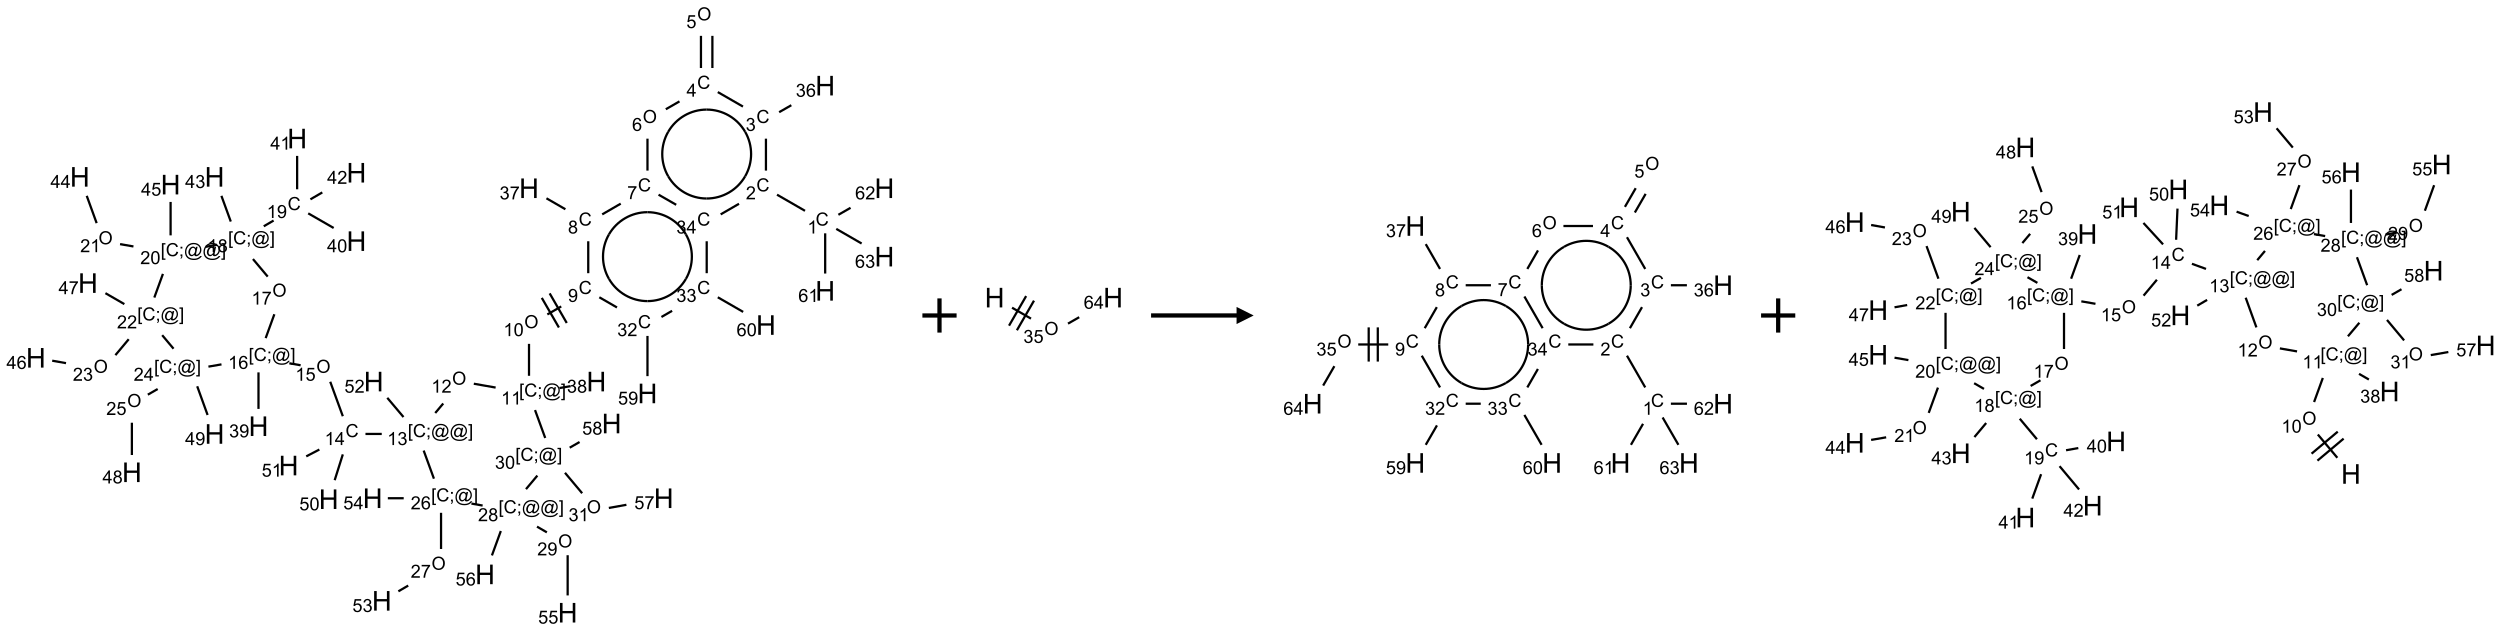 <?xml version="1.0" encoding="UTF-8"?>
<svg xmlns="http://www.w3.org/2000/svg" xmlns:xlink="http://www.w3.org/1999/xlink" width="1462" height="369" viewBox="0 0 1462 369">
<defs>
<g>
<g id="glyph-0-0">
<path d="M 1.332 0 L 1.332 -6.668 L 6.668 -6.668 L 6.668 0 Z M 1.5 -0.168 L 6.5 -0.168 L 6.5 -6.5 L 1.5 -6.5 Z M 1.5 -0.168 "/>
</g>
<g id="glyph-0-1">
<path d="M 6.27 -2.676 L 7.281 -2.422 C 7.07 -1.594 6.688 -0.961 6.137 -0.523 C 5.586 -0.086 4.914 0.129 4.121 0.129 C 3.297 0.129 2.629 -0.039 2.113 -0.371 C 1.598 -0.707 1.203 -1.191 0.934 -1.828 C 0.664 -2.465 0.531 -3.145 0.531 -3.875 C 0.531 -4.672 0.684 -5.363 0.988 -5.957 C 1.293 -6.547 1.723 -6.996 2.285 -7.305 C 2.844 -7.613 3.461 -7.766 4.137 -7.766 C 4.898 -7.766 5.543 -7.57 6.062 -7.184 C 6.582 -6.793 6.945 -6.246 7.152 -5.543 L 6.156 -5.309 C 5.98 -5.863 5.723 -6.266 5.387 -6.52 C 5.051 -6.773 4.625 -6.902 4.113 -6.902 C 3.527 -6.902 3.039 -6.762 2.645 -6.48 C 2.25 -6.199 1.973 -5.82 1.812 -5.348 C 1.652 -4.871 1.574 -4.383 1.574 -3.879 C 1.574 -3.23 1.668 -2.664 1.855 -2.18 C 2.047 -1.695 2.34 -1.332 2.738 -1.094 C 3.137 -0.855 3.57 -0.734 4.035 -0.734 C 4.602 -0.734 5.082 -0.898 5.473 -1.223 C 5.867 -1.551 6.133 -2.035 6.27 -2.676 Z M 6.27 -2.676 "/>
</g>
<g id="glyph-0-2">
<path d="M 3.973 0 L 3.035 0 L 3.035 -5.973 C 2.809 -5.758 2.516 -5.543 2.148 -5.328 C 1.781 -5.113 1.453 -4.953 1.16 -4.844 L 1.16 -5.75 C 1.684 -5.996 2.145 -6.297 2.535 -6.645 C 2.93 -6.996 3.207 -7.336 3.371 -7.668 L 3.973 -7.668 Z M 3.973 0 "/>
</g>
<g id="glyph-0-3">
<path d="M 5.371 -0.902 L 5.371 0 L 0.324 0 C 0.316 -0.227 0.352 -0.441 0.434 -0.652 C 0.562 -0.996 0.766 -1.332 1.051 -1.668 C 1.332 -2 1.742 -2.387 2.277 -2.824 C 3.105 -3.504 3.668 -4.043 3.957 -4.441 C 4.25 -4.84 4.395 -5.215 4.395 -5.566 C 4.395 -5.938 4.262 -6.254 3.996 -6.508 C 3.73 -6.762 3.387 -6.891 2.957 -6.891 C 2.508 -6.891 2.145 -6.754 1.875 -6.484 C 1.605 -6.215 1.469 -5.84 1.465 -5.359 L 0.5 -5.457 C 0.566 -6.176 0.812 -6.727 1.246 -7.102 C 1.676 -7.477 2.254 -7.668 2.98 -7.668 C 3.711 -7.668 4.293 -7.465 4.719 -7.059 C 5.145 -6.652 5.359 -6.148 5.359 -5.547 C 5.359 -5.242 5.297 -4.941 5.172 -4.645 C 5.047 -4.352 4.84 -4.039 4.551 -3.715 C 4.262 -3.387 3.777 -2.938 3.105 -2.371 C 2.543 -1.898 2.18 -1.578 2.02 -1.41 C 1.859 -1.242 1.73 -1.07 1.625 -0.902 Z M 5.371 -0.902 "/>
</g>
<g id="glyph-0-4">
<path d="M 0.449 -2.016 L 1.387 -2.141 C 1.492 -1.609 1.676 -1.227 1.934 -0.992 C 2.191 -0.758 2.508 -0.641 2.879 -0.641 C 3.32 -0.641 3.695 -0.793 3.996 -1.098 C 4.301 -1.402 4.453 -1.781 4.453 -2.234 C 4.453 -2.664 4.312 -3.02 4.031 -3.301 C 3.75 -3.578 3.391 -3.719 2.957 -3.719 C 2.781 -3.719 2.562 -3.684 2.297 -3.613 L 2.402 -4.438 C 2.465 -4.43 2.516 -4.426 2.551 -4.426 C 2.949 -4.426 3.312 -4.531 3.629 -4.738 C 3.949 -4.949 4.109 -5.27 4.109 -5.703 C 4.109 -6.047 3.992 -6.332 3.762 -6.559 C 3.527 -6.785 3.227 -6.895 2.859 -6.895 C 2.496 -6.895 2.191 -6.781 1.949 -6.551 C 1.707 -6.324 1.547 -5.98 1.48 -5.52 L 0.543 -5.688 C 0.656 -6.316 0.918 -6.805 1.324 -7.148 C 1.73 -7.492 2.234 -7.668 2.84 -7.668 C 3.254 -7.668 3.641 -7.578 3.988 -7.398 C 4.34 -7.219 4.609 -6.977 4.793 -6.668 C 4.98 -6.359 5.074 -6.031 5.074 -5.684 C 5.074 -5.352 4.984 -5.051 4.809 -4.781 C 4.629 -4.512 4.367 -4.297 4.02 -4.137 C 4.473 -4.031 4.824 -3.816 5.074 -3.488 C 5.324 -3.16 5.449 -2.75 5.449 -2.254 C 5.449 -1.59 5.203 -1.023 4.719 -0.559 C 4.234 -0.098 3.617 0.137 2.875 0.137 C 2.203 0.137 1.648 -0.062 1.207 -0.465 C 0.762 -0.863 0.512 -1.379 0.449 -2.016 Z M 0.449 -2.016 "/>
</g>
<g id="glyph-0-5">
<path d="M 5.309 -5.766 L 4.375 -5.691 C 4.293 -6.059 4.172 -6.328 4.02 -6.496 C 3.766 -6.762 3.453 -6.895 3.082 -6.895 C 2.785 -6.895 2.523 -6.812 2.297 -6.645 C 2 -6.43 1.77 -6.117 1.598 -5.703 C 1.43 -5.289 1.34 -4.703 1.332 -3.938 C 1.559 -4.281 1.836 -4.535 2.16 -4.703 C 2.488 -4.871 2.828 -4.953 3.188 -4.953 C 3.812 -4.953 4.344 -4.723 4.785 -4.262 C 5.223 -3.801 5.441 -3.207 5.441 -2.48 C 5.441 -2 5.34 -1.555 5.133 -1.145 C 4.926 -0.73 4.641 -0.418 4.281 -0.199 C 3.922 0.02 3.512 0.129 3.051 0.129 C 2.27 0.129 1.633 -0.156 1.141 -0.73 C 0.648 -1.305 0.402 -2.254 0.402 -3.574 C 0.402 -5.051 0.672 -6.121 1.219 -6.793 C 1.695 -7.375 2.336 -7.668 3.141 -7.668 C 3.742 -7.668 4.234 -7.5 4.617 -7.16 C 5 -6.824 5.23 -6.359 5.309 -5.766 Z M 1.48 -2.473 C 1.48 -2.152 1.547 -1.844 1.684 -1.547 C 1.82 -1.25 2.016 -1.027 2.262 -0.871 C 2.508 -0.719 2.766 -0.641 3.035 -0.641 C 3.434 -0.641 3.773 -0.801 4.059 -1.121 C 4.344 -1.441 4.484 -1.875 4.484 -2.422 C 4.484 -2.949 4.344 -3.367 4.062 -3.668 C 3.781 -3.973 3.426 -4.125 3 -4.125 C 2.578 -4.125 2.219 -3.973 1.922 -3.668 C 1.625 -3.363 1.48 -2.969 1.48 -2.473 Z M 1.48 -2.473 "/>
</g>
<g id="glyph-0-6">
<path d="M 3.449 0 L 3.449 -1.828 L 0.137 -1.828 L 0.137 -2.688 L 3.621 -7.637 L 4.387 -7.637 L 4.387 -2.688 L 5.418 -2.688 L 5.418 -1.828 L 4.387 -1.828 L 4.387 0 Z M 3.449 -2.688 L 3.449 -6.129 L 1.059 -2.688 Z M 3.449 -2.688 "/>
</g>
<g id="glyph-0-7">
<path d="M 0.516 -3.719 C 0.516 -4.984 0.855 -5.977 1.535 -6.695 C 2.215 -7.414 3.094 -7.77 4.172 -7.77 C 4.875 -7.77 5.512 -7.602 6.078 -7.266 C 6.645 -6.93 7.074 -6.461 7.371 -5.855 C 7.668 -5.254 7.816 -4.57 7.816 -3.809 C 7.816 -3.035 7.66 -2.34 7.348 -1.73 C 7.035 -1.117 6.594 -0.656 6.02 -0.34 C 5.449 -0.027 4.828 0.129 4.168 0.129 C 3.449 0.129 2.805 -0.043 2.238 -0.391 C 1.672 -0.738 1.246 -1.211 0.953 -1.812 C 0.66 -2.414 0.516 -3.047 0.516 -3.719 Z M 1.559 -3.703 C 1.559 -2.781 1.805 -2.059 2.301 -1.527 C 2.793 -1 3.414 -0.734 4.16 -0.734 C 4.922 -0.734 5.547 -1 6.039 -1.535 C 6.531 -2.07 6.777 -2.828 6.777 -3.812 C 6.777 -4.434 6.672 -4.977 6.461 -5.441 C 6.25 -5.902 5.945 -6.262 5.539 -6.52 C 5.133 -6.773 4.68 -6.902 4.176 -6.902 C 3.461 -6.902 2.848 -6.656 2.332 -6.164 C 1.816 -5.672 1.559 -4.852 1.559 -3.703 Z M 1.559 -3.703 "/>
</g>
<g id="glyph-0-8">
<path d="M 0.441 -2 L 1.426 -2.082 C 1.5 -1.605 1.668 -1.242 1.934 -1.004 C 2.199 -0.762 2.52 -0.641 2.895 -0.641 C 3.348 -0.641 3.73 -0.812 4.043 -1.152 C 4.355 -1.492 4.512 -1.941 4.512 -2.504 C 4.512 -3.039 4.359 -3.461 4.059 -3.77 C 3.758 -4.078 3.367 -4.234 2.879 -4.234 C 2.578 -4.234 2.305 -4.164 2.062 -4.027 C 1.82 -3.891 1.629 -3.715 1.488 -3.496 L 0.609 -3.609 L 1.348 -7.531 L 5.145 -7.531 L 5.145 -6.637 L 2.098 -6.637 L 1.688 -4.582 C 2.145 -4.902 2.625 -5.062 3.129 -5.062 C 3.797 -5.062 4.359 -4.832 4.816 -4.371 C 5.277 -3.91 5.504 -3.312 5.504 -2.59 C 5.504 -1.898 5.305 -1.301 4.902 -0.797 C 4.41 -0.18 3.742 0.129 2.895 0.129 C 2.199 0.129 1.633 -0.062 1.195 -0.453 C 0.758 -0.844 0.504 -1.359 0.441 -2 Z M 0.441 -2 "/>
</g>
<g id="glyph-0-9">
<path d="M 0.504 -6.637 L 0.504 -7.535 L 5.449 -7.535 L 5.449 -6.809 C 4.961 -6.289 4.48 -5.602 4.004 -4.746 C 3.527 -3.887 3.156 -3.004 2.895 -2.098 C 2.707 -1.461 2.59 -0.762 2.535 0 L 1.574 0 C 1.582 -0.602 1.703 -1.328 1.926 -2.176 C 2.152 -3.027 2.477 -3.848 2.898 -4.637 C 3.32 -5.426 3.77 -6.094 4.246 -6.637 Z M 0.504 -6.637 "/>
</g>
<g id="glyph-0-10">
<path d="M 1.887 -4.141 C 1.496 -4.281 1.207 -4.484 1.02 -4.75 C 0.832 -5.016 0.738 -5.328 0.738 -5.699 C 0.738 -6.254 0.938 -6.719 1.34 -7.098 C 1.738 -7.477 2.27 -7.668 2.934 -7.668 C 3.598 -7.668 4.137 -7.473 4.543 -7.086 C 4.949 -6.699 5.152 -6.227 5.152 -5.672 C 5.152 -5.316 5.059 -5.008 4.871 -4.746 C 4.688 -4.484 4.406 -4.281 4.027 -4.141 C 4.496 -3.988 4.852 -3.742 5.098 -3.402 C 5.34 -3.062 5.465 -2.656 5.465 -2.184 C 5.465 -1.531 5.234 -0.98 4.77 -0.535 C 4.309 -0.09 3.703 0.129 2.949 0.129 C 2.195 0.129 1.586 -0.094 1.125 -0.539 C 0.664 -0.984 0.434 -1.543 0.434 -2.207 C 0.434 -2.703 0.559 -3.121 0.809 -3.457 C 1.062 -3.793 1.422 -4.02 1.887 -4.141 Z M 1.699 -5.73 C 1.699 -5.367 1.812 -5.074 2.047 -4.844 C 2.281 -4.613 2.582 -4.5 2.953 -4.5 C 3.312 -4.5 3.609 -4.613 3.84 -4.84 C 4.07 -5.066 4.188 -5.348 4.188 -5.676 C 4.188 -6.02 4.07 -6.309 3.832 -6.543 C 3.594 -6.777 3.297 -6.895 2.941 -6.895 C 2.586 -6.895 2.289 -6.781 2.051 -6.551 C 1.816 -6.324 1.699 -6.047 1.699 -5.73 Z M 1.395 -2.203 C 1.395 -1.938 1.461 -1.676 1.586 -1.426 C 1.711 -1.176 1.902 -0.984 2.152 -0.848 C 2.402 -0.711 2.672 -0.641 2.957 -0.641 C 3.406 -0.641 3.777 -0.785 4.066 -1.074 C 4.359 -1.363 4.504 -1.727 4.504 -2.172 C 4.504 -2.625 4.355 -2.996 4.055 -3.293 C 3.754 -3.586 3.379 -3.734 2.926 -3.734 C 2.484 -3.734 2.121 -3.59 1.832 -3.297 C 1.543 -3.004 1.395 -2.641 1.395 -2.203 Z M 1.395 -2.203 "/>
</g>
<g id="glyph-0-11">
<path d="M 0.582 -1.766 L 1.484 -1.848 C 1.562 -1.426 1.707 -1.117 1.922 -0.926 C 2.137 -0.734 2.414 -0.641 2.75 -0.641 C 3.039 -0.641 3.289 -0.707 3.508 -0.84 C 3.727 -0.973 3.902 -1.148 4.043 -1.367 C 4.18 -1.586 4.297 -1.887 4.391 -2.262 C 4.484 -2.637 4.531 -3.016 4.531 -3.406 C 4.531 -3.449 4.531 -3.512 4.527 -3.594 C 4.34 -3.297 4.082 -3.055 3.758 -2.867 C 3.434 -2.68 3.082 -2.59 2.703 -2.59 C 2.07 -2.59 1.535 -2.816 1.098 -3.277 C 0.66 -3.734 0.441 -4.34 0.441 -5.09 C 0.441 -5.863 0.672 -6.484 1.129 -6.957 C 1.586 -7.43 2.156 -7.668 2.844 -7.668 C 3.34 -7.668 3.793 -7.531 4.207 -7.266 C 4.617 -7 4.93 -6.617 5.145 -6.121 C 5.355 -5.629 5.465 -4.91 5.465 -3.973 C 5.465 -2.996 5.359 -2.223 5.145 -1.645 C 4.934 -1.066 4.617 -0.625 4.199 -0.324 C 3.781 -0.02 3.293 0.129 2.73 0.129 C 2.133 0.129 1.645 -0.035 1.266 -0.367 C 0.887 -0.699 0.66 -1.164 0.582 -1.766 Z M 4.422 -5.137 C 4.422 -5.676 4.277 -6.102 3.992 -6.418 C 3.707 -6.734 3.359 -6.891 2.957 -6.891 C 2.543 -6.891 2.18 -6.719 1.871 -6.379 C 1.562 -6.039 1.406 -5.598 1.406 -5.059 C 1.406 -4.57 1.555 -4.176 1.848 -3.871 C 2.141 -3.566 2.5 -3.418 2.934 -3.418 C 3.367 -3.418 3.723 -3.57 4.004 -3.871 C 4.281 -4.176 4.422 -4.598 4.422 -5.137 Z M 4.422 -5.137 "/>
</g>
<g id="glyph-0-12">
<path d="M 0.441 -3.766 C 0.441 -4.668 0.535 -5.395 0.723 -5.945 C 0.906 -6.496 1.184 -6.922 1.551 -7.219 C 1.918 -7.516 2.375 -7.668 2.934 -7.668 C 3.344 -7.668 3.703 -7.586 4.012 -7.418 C 4.32 -7.254 4.574 -7.016 4.777 -6.707 C 4.977 -6.395 5.137 -6.016 5.25 -5.57 C 5.363 -5.125 5.422 -4.523 5.422 -3.766 C 5.422 -2.871 5.328 -2.148 5.145 -1.598 C 4.961 -1.047 4.688 -0.621 4.32 -0.32 C 3.953 -0.02 3.492 0.129 2.934 0.129 C 2.195 0.129 1.617 -0.133 1.199 -0.66 C 0.695 -1.297 0.441 -2.332 0.441 -3.766 Z M 1.406 -3.766 C 1.406 -2.512 1.555 -1.68 1.848 -1.262 C 2.141 -0.848 2.5 -0.641 2.934 -0.641 C 3.363 -0.641 3.727 -0.848 4.02 -1.266 C 4.312 -1.684 4.457 -2.516 4.457 -3.766 C 4.457 -5.023 4.312 -5.859 4.02 -6.27 C 3.727 -6.684 3.359 -6.891 2.922 -6.891 C 2.492 -6.891 2.148 -6.707 1.891 -6.344 C 1.566 -5.879 1.406 -5.02 1.406 -3.766 Z M 1.406 -3.766 "/>
</g>
<g id="glyph-0-13">
<path d="M 0.723 2.121 L 0.723 -7.637 L 2.793 -7.637 L 2.793 -6.859 L 1.66 -6.859 L 1.66 1.344 L 2.793 1.344 L 2.793 2.121 Z M 0.723 2.121 "/>
</g>
<g id="glyph-0-14">
<path d="M 0.949 -4.465 L 0.949 -5.531 L 2.016 -5.531 L 2.016 -4.465 Z M 0.949 0 L 0.949 -1.066 L 2.016 -1.066 L 2.016 0 C 2.016 0.391 1.945 0.711 1.809 0.949 C 1.668 1.191 1.449 1.379 1.145 1.512 L 0.887 1.109 C 1.082 1.023 1.23 0.895 1.324 0.727 C 1.418 0.559 1.469 0.316 1.48 0 Z M 0.949 0 "/>
</g>
<g id="glyph-0-15">
<path d="M 6.047 -0.848 C 5.82 -0.59 5.57 -0.379 5.289 -0.223 C 5.008 -0.062 4.73 0.016 4.449 0.016 C 4.141 0.016 3.84 -0.074 3.547 -0.254 C 3.254 -0.434 3.02 -0.715 2.836 -1.09 C 2.652 -1.465 2.562 -1.875 2.562 -2.324 C 2.562 -2.875 2.703 -3.43 2.988 -3.98 C 3.27 -4.535 3.621 -4.953 4.043 -5.23 C 4.461 -5.508 4.871 -5.645 5.266 -5.645 C 5.566 -5.645 5.855 -5.566 6.129 -5.41 C 6.402 -5.25 6.641 -5.012 6.84 -4.688 L 7.016 -5.496 L 7.949 -5.496 L 7.199 -2 C 7.094 -1.516 7.043 -1.246 7.043 -1.191 C 7.043 -1.098 7.078 -1.02 7.148 -0.949 C 7.219 -0.883 7.305 -0.848 7.406 -0.848 C 7.59 -0.848 7.832 -0.953 8.129 -1.168 C 8.527 -1.445 8.84 -1.816 9.07 -2.285 C 9.301 -2.75 9.418 -3.234 9.418 -3.73 C 9.418 -4.309 9.27 -4.852 8.973 -5.355 C 8.676 -5.859 8.23 -6.262 7.645 -6.562 C 7.055 -6.863 6.406 -7.016 5.691 -7.016 C 4.879 -7.016 4.137 -6.824 3.465 -6.445 C 2.793 -6.066 2.273 -5.52 1.902 -4.809 C 1.535 -4.098 1.348 -3.34 1.348 -2.527 C 1.348 -1.676 1.535 -0.941 1.902 -0.328 C 2.273 0.285 2.809 0.742 3.508 1.035 C 4.207 1.328 4.984 1.473 5.832 1.473 C 6.742 1.473 7.504 1.32 8.121 1.016 C 8.734 0.711 9.195 0.34 9.5 -0.098 L 10.441 -0.098 C 10.266 0.266 9.961 0.637 9.531 1.016 C 9.102 1.395 8.59 1.695 7.996 1.914 C 7.402 2.133 6.688 2.246 5.848 2.246 C 5.078 2.246 4.367 2.145 3.715 1.949 C 3.066 1.75 2.512 1.453 2.051 1.055 C 1.594 0.656 1.25 0.199 1.016 -0.316 C 0.723 -0.973 0.578 -1.684 0.578 -2.441 C 0.578 -3.289 0.75 -4.098 1.098 -4.863 C 1.523 -5.805 2.125 -6.527 2.902 -7.027 C 3.684 -7.527 4.629 -7.777 5.738 -7.777 C 6.602 -7.777 7.375 -7.602 8.059 -7.246 C 8.746 -6.895 9.285 -6.371 9.684 -5.672 C 10.02 -5.07 10.188 -4.418 10.188 -3.715 C 10.188 -2.707 9.832 -1.812 9.125 -1.031 C 8.492 -0.328 7.801 0.02 7.051 0.02 C 6.812 0.02 6.617 -0.016 6.473 -0.09 C 6.324 -0.16 6.215 -0.266 6.145 -0.402 C 6.102 -0.488 6.066 -0.637 6.047 -0.848 Z M 3.527 -2.262 C 3.527 -1.785 3.641 -1.414 3.863 -1.152 C 4.09 -0.887 4.348 -0.754 4.641 -0.754 C 4.836 -0.754 5.039 -0.812 5.254 -0.93 C 5.469 -1.047 5.676 -1.219 5.871 -1.449 C 6.066 -1.676 6.23 -1.969 6.355 -2.32 C 6.48 -2.672 6.543 -3.027 6.543 -3.379 C 6.543 -3.852 6.426 -4.219 6.191 -4.48 C 5.957 -4.738 5.672 -4.871 5.332 -4.871 C 5.109 -4.871 4.902 -4.812 4.707 -4.699 C 4.512 -4.586 4.32 -4.406 4.137 -4.156 C 3.953 -3.906 3.805 -3.602 3.691 -3.246 C 3.582 -2.887 3.527 -2.559 3.527 -2.262 Z M 3.527 -2.262 "/>
</g>
<g id="glyph-0-16">
<path d="M 2.27 2.121 L 0.203 2.121 L 0.203 1.344 L 1.332 1.344 L 1.332 -6.859 L 0.203 -6.859 L 0.203 -7.637 L 2.27 -7.637 Z M 2.27 2.121 "/>
</g>
<g id="glyph-1-0">
<path d="M 2 0 L 2 -10 L 10 -10 L 10 0 Z M 2.25 -0.25 L 9.75 -0.25 L 9.75 -9.75 L 2.25 -9.75 Z M 2.25 -0.25 "/>
</g>
<g id="glyph-1-1">
<path d="M 1.281 0 L 1.281 -11.453 L 2.797 -11.453 L 2.797 -6.75 L 8.75 -6.75 L 8.75 -11.453 L 10.266 -11.453 L 10.266 0 L 8.75 0 L 8.75 -5.398 L 2.797 -5.398 L 2.797 0 Z M 1.281 0 "/>
</g>
</g>
</defs>
<path fill="none" stroke-width="0.033" stroke-linecap="butt" stroke-linejoin="miter" stroke="rgb(0%, 0%, 0%)" stroke-opacity="1" stroke-miterlimit="10" d="M 11.245 2.83 L 10.836 2.594 " transform="matrix(40, 0, 0, 40, 20.963, 10.088)"/>
<path fill="none" stroke-width="0.033" stroke-linecap="butt" stroke-linejoin="miter" stroke="rgb(0%, 0%, 0%)" stroke-opacity="1" stroke-miterlimit="10" d="M 10.674 2.242 L 10.674 1.775 " transform="matrix(40, 0, 0, 40, 20.963, 10.088)"/>
<path fill="none" stroke-width="0.033" stroke-linecap="butt" stroke-linejoin="miter" stroke="rgb(0%, 0%, 0%)" stroke-opacity="1" stroke-miterlimit="10" d="M 10.867 1.388 L 11.045 1.286 " transform="matrix(40, 0, 0, 40, 20.963, 10.088)"/>
<path fill="none" stroke-width="0.033" stroke-linecap="butt" stroke-linejoin="miter" stroke="rgb(0%, 0%, 0%)" stroke-opacity="1" stroke-miterlimit="10" d="M 10.338 1.306 L 9.97 1.094 " transform="matrix(40, 0, 0, 40, 20.963, 10.088)"/>
<path fill="none" stroke-width="0.033" stroke-linecap="butt" stroke-linejoin="miter" stroke="rgb(0%, 0%, 0%)" stroke-opacity="1" stroke-miterlimit="10" d="M 9.891 0.742 L 9.891 0.272 " transform="matrix(40, 0, 0, 40, 20.963, 10.088)"/>
<path fill="none" stroke-width="0.033" stroke-linecap="butt" stroke-linejoin="miter" stroke="rgb(0%, 0%, 0%)" stroke-opacity="1" stroke-miterlimit="10" d="M 9.724 0.742 L 9.724 0.272 " transform="matrix(40, 0, 0, 40, 20.963, 10.088)"/>
<path fill="none" stroke-width="0.033" stroke-linecap="butt" stroke-linejoin="miter" stroke="rgb(0%, 0%, 0%)" stroke-opacity="1" stroke-miterlimit="10" d="M 9.41 1.23 L 9.21 1.345 " transform="matrix(40, 0, 0, 40, 20.963, 10.088)"/>
<path fill="none" stroke-width="0.033" stroke-linecap="butt" stroke-linejoin="miter" stroke="rgb(0%, 0%, 0%)" stroke-opacity="1" stroke-miterlimit="10" d="M 8.942 1.775 L 8.942 2.242 " transform="matrix(40, 0, 0, 40, 20.963, 10.088)"/>
<path fill="none" stroke-width="0.033" stroke-linecap="butt" stroke-linejoin="miter" stroke="rgb(0%, 0%, 0%)" stroke-opacity="1" stroke-miterlimit="10" d="M 8.551 2.725 L 8.28 2.882 " transform="matrix(40, 0, 0, 40, 20.963, 10.088)"/>
<path fill="none" stroke-width="0.033" stroke-linecap="butt" stroke-linejoin="miter" stroke="rgb(0%, 0%, 0%)" stroke-opacity="1" stroke-miterlimit="10" d="M 7.742 2.807 L 7.465 2.647 " transform="matrix(40, 0, 0, 40, 20.963, 10.088)"/>
<path fill="none" stroke-width="0.033" stroke-linecap="butt" stroke-linejoin="miter" stroke="rgb(0%, 0%, 0%)" stroke-opacity="1" stroke-miterlimit="10" d="M 8.076 3.275 L 8.076 3.742 " transform="matrix(40, 0, 0, 40, 20.963, 10.088)"/>
<path fill="none" stroke-width="0.033" stroke-linecap="butt" stroke-linejoin="miter" stroke="rgb(0%, 0%, 0%)" stroke-opacity="1" stroke-miterlimit="10" d="M 7.681 4.228 L 7.478 4.345 " transform="matrix(40, 0, 0, 40, 20.963, 10.088)"/>
<path fill="none" stroke-width="0.033" stroke-linecap="butt" stroke-linejoin="miter" stroke="rgb(0%, 0%, 0%)" stroke-opacity="1" stroke-miterlimit="10" d="M 7.397 4.103 L 7.647 4.536 " transform="matrix(40, 0, 0, 40, 20.963, 10.088)"/>
<path fill="none" stroke-width="0.033" stroke-linecap="butt" stroke-linejoin="miter" stroke="rgb(0%, 0%, 0%)" stroke-opacity="1" stroke-miterlimit="10" d="M 7.512 4.037 L 7.762 4.47 " transform="matrix(40, 0, 0, 40, 20.963, 10.088)"/>
<path fill="none" stroke-width="0.033" stroke-linecap="butt" stroke-linejoin="miter" stroke="rgb(0%, 0%, 0%)" stroke-opacity="1" stroke-miterlimit="10" d="M 7.21 4.775 L 7.21 5.242 " transform="matrix(40, 0, 0, 40, 20.963, 10.088)"/>
<path fill="none" stroke-width="0.033" stroke-linecap="butt" stroke-linejoin="miter" stroke="rgb(0%, 0%, 0%)" stroke-opacity="1" stroke-miterlimit="10" d="M 7.655 5.421 L 7.819 5.393 " transform="matrix(40, 0, 0, 40, 20.963, 10.088)"/>
<path fill="none" stroke-width="0.033" stroke-linecap="butt" stroke-linejoin="miter" stroke="rgb(0%, 0%, 0%)" stroke-opacity="1" stroke-miterlimit="10" d="M 6.722 5.414 L 6.403 5.358 " transform="matrix(40, 0, 0, 40, 20.963, 10.088)"/>
<path fill="none" stroke-width="0.033" stroke-linecap="butt" stroke-linejoin="miter" stroke="rgb(0%, 0%, 0%)" stroke-opacity="1" stroke-miterlimit="10" d="M 5.956 5.647 L 5.839 5.786 " transform="matrix(40, 0, 0, 40, 20.963, 10.088)"/>
<path fill="none" stroke-width="0.033" stroke-linecap="butt" stroke-linejoin="miter" stroke="rgb(0%, 0%, 0%)" stroke-opacity="1" stroke-miterlimit="10" d="M 5.057 6.092 L 4.819 6.092 " transform="matrix(40, 0, 0, 40, 20.963, 10.088)"/>
<path fill="none" stroke-width="0.033" stroke-linecap="butt" stroke-linejoin="miter" stroke="rgb(0%, 0%, 0%)" stroke-opacity="1" stroke-miterlimit="10" d="M 4.488 5.833 L 4.304 5.329 " transform="matrix(40, 0, 0, 40, 20.963, 10.088)"/>
<path fill="none" stroke-width="0.033" stroke-linecap="butt" stroke-linejoin="miter" stroke="rgb(0%, 0%, 0%)" stroke-opacity="1" stroke-miterlimit="10" d="M 3.871 5.088 L 3.706 5.059 " transform="matrix(40, 0, 0, 40, 20.963, 10.088)"/>
<path fill="none" stroke-width="0.033" stroke-linecap="butt" stroke-linejoin="miter" stroke="rgb(0%, 0%, 0%)" stroke-opacity="1" stroke-miterlimit="10" d="M 3.255 5.192 L 3.255 5.726 " transform="matrix(40, 0, 0, 40, 20.963, 10.088)"/>
<path fill="none" stroke-width="0.033" stroke-linecap="butt" stroke-linejoin="miter" stroke="rgb(0%, 0%, 0%)" stroke-opacity="1" stroke-miterlimit="10" d="M 3.36 4.691 L 3.487 4.342 " transform="matrix(40, 0, 0, 40, 20.963, 10.088)"/>
<path fill="none" stroke-width="0.033" stroke-linecap="butt" stroke-linejoin="miter" stroke="rgb(0%, 0%, 0%)" stroke-opacity="1" stroke-miterlimit="10" d="M 3.39 3.792 L 3.174 3.535 " transform="matrix(40, 0, 0, 40, 20.963, 10.088)"/>
<path fill="none" stroke-width="0.033" stroke-linecap="butt" stroke-linejoin="miter" stroke="rgb(0%, 0%, 0%)" stroke-opacity="1" stroke-miterlimit="10" d="M 3.332 3.056 L 3.476 2.972 " transform="matrix(40, 0, 0, 40, 20.963, 10.088)"/>
<path fill="none" stroke-width="0.033" stroke-linecap="butt" stroke-linejoin="miter" stroke="rgb(0%, 0%, 0%)" stroke-opacity="1" stroke-miterlimit="10" d="M 3.982 2.867 L 4.354 3.081 " transform="matrix(40, 0, 0, 40, 20.963, 10.088)"/>
<path fill="none" stroke-width="0.033" stroke-linecap="butt" stroke-linejoin="miter" stroke="rgb(0%, 0%, 0%)" stroke-opacity="1" stroke-miterlimit="10" d="M 3.82 2.515 L 3.82 2.027 " transform="matrix(40, 0, 0, 40, 20.963, 10.088)"/>
<path fill="none" stroke-width="0.033" stroke-linecap="butt" stroke-linejoin="miter" stroke="rgb(0%, 0%, 0%)" stroke-opacity="1" stroke-miterlimit="10" d="M 4.014 2.662 L 4.188 2.561 " transform="matrix(40, 0, 0, 40, 20.963, 10.088)"/>
<path fill="none" stroke-width="0.033" stroke-linecap="butt" stroke-linejoin="miter" stroke="rgb(0%, 0%, 0%)" stroke-opacity="1" stroke-miterlimit="10" d="M 2.85 2.987 L 2.713 2.611 " transform="matrix(40, 0, 0, 40, 20.963, 10.088)"/>
<path fill="none" stroke-width="0.033" stroke-linecap="butt" stroke-linejoin="miter" stroke="rgb(0%, 0%, 0%)" stroke-opacity="1" stroke-miterlimit="10" d="M 2.648 3.327 L 2.484 3.356 " transform="matrix(40, 0, 0, 40, 20.963, 10.088)"/>
<path fill="none" stroke-width="0.033" stroke-linecap="butt" stroke-linejoin="miter" stroke="rgb(0%, 0%, 0%)" stroke-opacity="1" stroke-miterlimit="10" d="M 1.427 3.351 L 1.231 3.317 " transform="matrix(40, 0, 0, 40, 20.963, 10.088)"/>
<path fill="none" stroke-width="0.033" stroke-linecap="butt" stroke-linejoin="miter" stroke="rgb(0%, 0%, 0%)" stroke-opacity="1" stroke-miterlimit="10" d="M 0.889 3.01 L 0.744 2.611 " transform="matrix(40, 0, 0, 40, 20.963, 10.088)"/>
<path fill="none" stroke-width="0.033" stroke-linecap="butt" stroke-linejoin="miter" stroke="rgb(0%, 0%, 0%)" stroke-opacity="1" stroke-miterlimit="10" d="M 1.97 3.189 L 1.97 2.7 " transform="matrix(40, 0, 0, 40, 20.963, 10.088)"/>
<path fill="none" stroke-width="0.033" stroke-linecap="butt" stroke-linejoin="miter" stroke="rgb(0%, 0%, 0%)" stroke-opacity="1" stroke-miterlimit="10" d="M 1.858 3.752 L 1.732 4.098 " transform="matrix(40, 0, 0, 40, 20.963, 10.088)"/>
<path fill="none" stroke-width="0.033" stroke-linecap="butt" stroke-linejoin="miter" stroke="rgb(0%, 0%, 0%)" stroke-opacity="1" stroke-miterlimit="10" d="M 1.358 4.707 L 1.163 4.94 " transform="matrix(40, 0, 0, 40, 20.963, 10.088)"/>
<path fill="none" stroke-width="0.033" stroke-linecap="butt" stroke-linejoin="miter" stroke="rgb(0%, 0%, 0%)" stroke-opacity="1" stroke-miterlimit="10" d="M 0.441 5.057 L 0.239 5.021 " transform="matrix(40, 0, 0, 40, 20.963, 10.088)"/>
<path fill="none" stroke-width="0.033" stroke-linecap="butt" stroke-linejoin="miter" stroke="rgb(0%, 0%, 0%)" stroke-opacity="1" stroke-miterlimit="10" d="M 1.294 4.194 L 1.017 4.034 " transform="matrix(40, 0, 0, 40, 20.963, 10.088)"/>
<path fill="none" stroke-width="0.033" stroke-linecap="butt" stroke-linejoin="miter" stroke="rgb(0%, 0%, 0%)" stroke-opacity="1" stroke-miterlimit="10" d="M 1.847 4.648 L 2.013 4.846 " transform="matrix(40, 0, 0, 40, 20.963, 10.088)"/>
<path fill="none" stroke-width="0.033" stroke-linecap="butt" stroke-linejoin="miter" stroke="rgb(0%, 0%, 0%)" stroke-opacity="1" stroke-miterlimit="10" d="M 2.523 5.108 L 2.714 5.075 " transform="matrix(40, 0, 0, 40, 20.963, 10.088)"/>
<path fill="none" stroke-width="0.033" stroke-linecap="butt" stroke-linejoin="miter" stroke="rgb(0%, 0%, 0%)" stroke-opacity="1" stroke-miterlimit="10" d="M 1.781 5.435 L 1.637 5.518 " transform="matrix(40, 0, 0, 40, 20.963, 10.088)"/>
<path fill="none" stroke-width="0.033" stroke-linecap="butt" stroke-linejoin="miter" stroke="rgb(0%, 0%, 0%)" stroke-opacity="1" stroke-miterlimit="10" d="M 1.404 5.928 L 1.404 6.4 " transform="matrix(40, 0, 0, 40, 20.963, 10.088)"/>
<path fill="none" stroke-width="0.033" stroke-linecap="butt" stroke-linejoin="miter" stroke="rgb(0%, 0%, 0%)" stroke-opacity="1" stroke-miterlimit="10" d="M 2.359 5.395 L 2.511 5.815 " transform="matrix(40, 0, 0, 40, 20.963, 10.088)"/>
<path fill="none" stroke-width="0.033" stroke-linecap="butt" stroke-linejoin="miter" stroke="rgb(0%, 0%, 0%)" stroke-opacity="1" stroke-miterlimit="10" d="M 4.488 6.391 L 4.369 6.768 " transform="matrix(40, 0, 0, 40, 20.963, 10.088)"/>
<path fill="none" stroke-width="0.033" stroke-linecap="butt" stroke-linejoin="miter" stroke="rgb(0%, 0%, 0%)" stroke-opacity="1" stroke-miterlimit="10" d="M 4.145 6.32 L 3.953 6.42 " transform="matrix(40, 0, 0, 40, 20.963, 10.088)"/>
<path fill="none" stroke-width="0.033" stroke-linecap="butt" stroke-linejoin="miter" stroke="rgb(0%, 0%, 0%)" stroke-opacity="1" stroke-miterlimit="10" d="M 5.375 5.845 L 5.138 5.564 " transform="matrix(40, 0, 0, 40, 20.963, 10.088)"/>
<path fill="none" stroke-width="0.033" stroke-linecap="butt" stroke-linejoin="miter" stroke="rgb(0%, 0%, 0%)" stroke-opacity="1" stroke-miterlimit="10" d="M 5.67 6.335 L 5.82 6.746 " transform="matrix(40, 0, 0, 40, 20.963, 10.088)"/>
<path fill="none" stroke-width="0.033" stroke-linecap="butt" stroke-linejoin="miter" stroke="rgb(0%, 0%, 0%)" stroke-opacity="1" stroke-miterlimit="10" d="M 5.924 7.245 L 5.924 7.774 " transform="matrix(40, 0, 0, 40, 20.963, 10.088)"/>
<path fill="none" stroke-width="0.033" stroke-linecap="butt" stroke-linejoin="miter" stroke="rgb(0%, 0%, 0%)" stroke-opacity="1" stroke-miterlimit="10" d="M 5.444 8.309 L 5.3 8.393 " transform="matrix(40, 0, 0, 40, 20.963, 10.088)"/>
<path fill="none" stroke-width="0.033" stroke-linecap="butt" stroke-linejoin="miter" stroke="rgb(0%, 0%, 0%)" stroke-opacity="1" stroke-miterlimit="10" d="M 5.378 7.032 L 5.146 7.032 " transform="matrix(40, 0, 0, 40, 20.963, 10.088)"/>
<path fill="none" stroke-width="0.033" stroke-linecap="butt" stroke-linejoin="miter" stroke="rgb(0%, 0%, 0%)" stroke-opacity="1" stroke-miterlimit="10" d="M 6.368 7.11 L 6.532 7.139 " transform="matrix(40, 0, 0, 40, 20.963, 10.088)"/>
<path fill="none" stroke-width="0.033" stroke-linecap="butt" stroke-linejoin="miter" stroke="rgb(0%, 0%, 0%)" stroke-opacity="1" stroke-miterlimit="10" d="M 7.327 7.447 L 7.471 7.531 " transform="matrix(40, 0, 0, 40, 20.963, 10.088)"/>
<path fill="none" stroke-width="0.033" stroke-linecap="butt" stroke-linejoin="miter" stroke="rgb(0%, 0%, 0%)" stroke-opacity="1" stroke-miterlimit="10" d="M 7.775 7.865 L 7.775 8.453 " transform="matrix(40, 0, 0, 40, 20.963, 10.088)"/>
<path fill="none" stroke-width="0.033" stroke-linecap="butt" stroke-linejoin="miter" stroke="rgb(0%, 0%, 0%)" stroke-opacity="1" stroke-miterlimit="10" d="M 6.798 7.511 L 6.668 7.868 " transform="matrix(40, 0, 0, 40, 20.963, 10.088)"/>
<path fill="none" stroke-width="0.033" stroke-linecap="butt" stroke-linejoin="miter" stroke="rgb(0%, 0%, 0%)" stroke-opacity="1" stroke-miterlimit="10" d="M 7.166 6.899 L 7.332 6.701 " transform="matrix(40, 0, 0, 40, 20.963, 10.088)"/>
<path fill="none" stroke-width="0.033" stroke-linecap="butt" stroke-linejoin="miter" stroke="rgb(0%, 0%, 0%)" stroke-opacity="1" stroke-miterlimit="10" d="M 7.447 6.151 L 7.298 5.743 " transform="matrix(40, 0, 0, 40, 20.963, 10.088)"/>
<path fill="none" stroke-width="0.033" stroke-linecap="butt" stroke-linejoin="miter" stroke="rgb(0%, 0%, 0%)" stroke-opacity="1" stroke-miterlimit="10" d="M 7.736 6.66 L 7.987 6.959 " transform="matrix(40, 0, 0, 40, 20.963, 10.088)"/>
<path fill="none" stroke-width="0.033" stroke-linecap="butt" stroke-linejoin="miter" stroke="rgb(0%, 0%, 0%)" stroke-opacity="1" stroke-miterlimit="10" d="M 8.377 7.174 L 8.634 7.128 " transform="matrix(40, 0, 0, 40, 20.963, 10.088)"/>
<path fill="none" stroke-width="0.033" stroke-linecap="butt" stroke-linejoin="miter" stroke="rgb(0%, 0%, 0%)" stroke-opacity="1" stroke-miterlimit="10" d="M 7.805 6.293 L 7.949 6.21 " transform="matrix(40, 0, 0, 40, 20.963, 10.088)"/>
<path fill="none" stroke-width="0.033" stroke-linecap="butt" stroke-linejoin="miter" stroke="rgb(0%, 0%, 0%)" stroke-opacity="1" stroke-miterlimit="10" d="M 8.238 4.094 L 8.496 4.243 " transform="matrix(40, 0, 0, 40, 20.963, 10.088)"/>
<path fill="none" stroke-width="0.033" stroke-linecap="butt" stroke-linejoin="miter" stroke="rgb(0%, 0%, 0%)" stroke-opacity="1" stroke-miterlimit="10" d="M 8.942 4.659 L 8.942 5.247 " transform="matrix(40, 0, 0, 40, 20.963, 10.088)"/>
<path fill="none" stroke-width="0.033" stroke-linecap="butt" stroke-linejoin="miter" stroke="rgb(0%, 0%, 0%)" stroke-opacity="1" stroke-miterlimit="10" d="M 9.146 4.382 L 9.302 4.292 " transform="matrix(40, 0, 0, 40, 20.963, 10.088)"/>
<path fill="none" stroke-width="0.033" stroke-linecap="butt" stroke-linejoin="miter" stroke="rgb(0%, 0%, 0%)" stroke-opacity="1" stroke-miterlimit="10" d="M 9.97 4.094 L 10.341 4.308 " transform="matrix(40, 0, 0, 40, 20.963, 10.088)"/>
<path fill="none" stroke-width="0.033" stroke-linecap="butt" stroke-linejoin="miter" stroke="rgb(0%, 0%, 0%)" stroke-opacity="1" stroke-miterlimit="10" d="M 9.808 3.742 L 9.808 3.275 " transform="matrix(40, 0, 0, 40, 20.963, 10.088)"/>
<path fill="none" stroke-width="0.033" stroke-linecap="butt" stroke-linejoin="miter" stroke="rgb(0%, 0%, 0%)" stroke-opacity="1" stroke-miterlimit="10" d="M 10.012 2.882 L 10.28 2.727 " transform="matrix(40, 0, 0, 40, 20.963, 10.088)"/>
<path fill="none" stroke-width="0.033" stroke-linecap="butt" stroke-linejoin="miter" stroke="rgb(0%, 0%, 0%)" stroke-opacity="1" stroke-miterlimit="10" d="M 9.362 2.742 L 9.104 2.594 " transform="matrix(40, 0, 0, 40, 20.963, 10.088)"/>
<path fill="none" stroke-width="0.033" stroke-linecap="butt" stroke-linejoin="miter" stroke="rgb(0%, 0%, 0%)" stroke-opacity="1" stroke-miterlimit="10" d="M 11.54 3.159 L 11.54 3.747 " transform="matrix(40, 0, 0, 40, 20.963, 10.088)"/>
<path fill="none" stroke-width="0.033" stroke-linecap="butt" stroke-linejoin="miter" stroke="rgb(0%, 0%, 0%)" stroke-opacity="1" stroke-miterlimit="10" d="M 11.733 2.888 L 11.911 2.786 " transform="matrix(40, 0, 0, 40, 20.963, 10.088)"/>
<path fill="none" stroke-width="0.033" stroke-linecap="butt" stroke-linejoin="miter" stroke="rgb(0%, 0%, 0%)" stroke-opacity="1" stroke-miterlimit="10" d="M 11.702 3.094 L 12.073 3.308 " transform="matrix(40, 0, 0, 40, 20.963, 10.088)"/>
<path fill="none" stroke-width="0.033" stroke-linecap="butt" stroke-linejoin="miter" stroke="rgb(0%, 0%, 0%)" stroke-opacity="1" stroke-miterlimit="10" d="M 10.37 1.675 C 10.486 1.876 10.486 2.124 10.37 2.325 " transform="matrix(40, 0, 0, 40, 20.963, 10.088)"/>
<path fill="none" stroke-width="0.033" stroke-linecap="butt" stroke-linejoin="miter" stroke="rgb(0%, 0%, 0%)" stroke-opacity="1" stroke-miterlimit="10" d="M 9.808 1.35 C 10.04 1.35 10.254 1.474 10.37 1.675 " transform="matrix(40, 0, 0, 40, 20.963, 10.088)"/>
<path fill="none" stroke-width="0.033" stroke-linecap="butt" stroke-linejoin="miter" stroke="rgb(0%, 0%, 0%)" stroke-opacity="1" stroke-miterlimit="10" d="M 9.245 1.675 C 9.361 1.474 9.576 1.35 9.808 1.35 " transform="matrix(40, 0, 0, 40, 20.963, 10.088)"/>
<path fill="none" stroke-width="0.033" stroke-linecap="butt" stroke-linejoin="miter" stroke="rgb(0%, 0%, 0%)" stroke-opacity="1" stroke-miterlimit="10" d="M 9.245 2.325 C 9.129 2.124 9.129 1.876 9.245 1.675 " transform="matrix(40, 0, 0, 40, 20.963, 10.088)"/>
<path fill="none" stroke-width="0.033" stroke-linecap="butt" stroke-linejoin="miter" stroke="rgb(0%, 0%, 0%)" stroke-opacity="1" stroke-miterlimit="10" d="M 9.808 2.65 C 9.576 2.65 9.361 2.526 9.245 2.325 " transform="matrix(40, 0, 0, 40, 20.963, 10.088)"/>
<path fill="none" stroke-width="0.033" stroke-linecap="butt" stroke-linejoin="miter" stroke="rgb(0%, 0%, 0%)" stroke-opacity="1" stroke-miterlimit="10" d="M 10.37 2.325 C 10.254 2.526 10.04 2.65 9.808 2.65 " transform="matrix(40, 0, 0, 40, 20.963, 10.088)"/>
<path fill="none" stroke-width="0.033" stroke-linecap="butt" stroke-linejoin="miter" stroke="rgb(0%, 0%, 0%)" stroke-opacity="1" stroke-miterlimit="10" d="M 8.379 3.175 C 8.495 2.974 8.71 2.85 8.942 2.85 " transform="matrix(40, 0, 0, 40, 20.963, 10.088)"/>
<path fill="none" stroke-width="0.033" stroke-linecap="butt" stroke-linejoin="miter" stroke="rgb(0%, 0%, 0%)" stroke-opacity="1" stroke-miterlimit="10" d="M 8.379 3.825 C 8.263 3.624 8.263 3.376 8.379 3.175 " transform="matrix(40, 0, 0, 40, 20.963, 10.088)"/>
<path fill="none" stroke-width="0.033" stroke-linecap="butt" stroke-linejoin="miter" stroke="rgb(0%, 0%, 0%)" stroke-opacity="1" stroke-miterlimit="10" d="M 8.942 4.15 C 8.71 4.15 8.495 4.026 8.379 3.825 " transform="matrix(40, 0, 0, 40, 20.963, 10.088)"/>
<path fill="none" stroke-width="0.033" stroke-linecap="butt" stroke-linejoin="miter" stroke="rgb(0%, 0%, 0%)" stroke-opacity="1" stroke-miterlimit="10" d="M 9.504 3.825 C 9.388 4.026 9.174 4.15 8.942 4.15 " transform="matrix(40, 0, 0, 40, 20.963, 10.088)"/>
<path fill="none" stroke-width="0.033" stroke-linecap="butt" stroke-linejoin="miter" stroke="rgb(0%, 0%, 0%)" stroke-opacity="1" stroke-miterlimit="10" d="M 9.504 3.175 C 9.62 3.376 9.62 3.624 9.504 3.825 " transform="matrix(40, 0, 0, 40, 20.963, 10.088)"/>
<path fill="none" stroke-width="0.033" stroke-linecap="butt" stroke-linejoin="miter" stroke="rgb(0%, 0%, 0%)" stroke-opacity="1" stroke-miterlimit="10" d="M 8.942 2.85 C 9.174 2.85 9.388 2.974 9.504 3.175 " transform="matrix(40, 0, 0, 40, 20.963, 10.088)"/>
<g fill="rgb(0%, 0%, 0%)" fill-opacity="1">
<use xlink:href="#glyph-0-1" x="476.961" y="131.934"/>
</g>
<g fill="rgb(0%, 0%, 0%)" fill-opacity="1">
<use xlink:href="#glyph-0-2" x="472.18" y="136.57"/>
</g>
<g fill="rgb(0%, 0%, 0%)" fill-opacity="1">
<use xlink:href="#glyph-0-1" x="442.32" y="111.934"/>
</g>
<g fill="rgb(0%, 0%, 0%)" fill-opacity="1">
<use xlink:href="#glyph-0-3" x="436.148" y="116.57"/>
</g>
<g fill="rgb(0%, 0%, 0%)" fill-opacity="1">
<use xlink:href="#glyph-0-1" x="442.32" y="71.934"/>
</g>
<g fill="rgb(0%, 0%, 0%)" fill-opacity="1">
<use xlink:href="#glyph-0-4" x="436.066" y="76.57"/>
</g>
<g fill="rgb(0%, 0%, 0%)" fill-opacity="1">
<use xlink:href="#glyph-1-1" x="476.781" y="55.816"/>
</g>
<g fill="rgb(0%, 0%, 0%)" fill-opacity="1">
<use xlink:href="#glyph-0-4" x="465.352" y="56.609"/>
<use xlink:href="#glyph-0-5" x="471.284" y="56.609"/>
</g>
<g fill="rgb(0%, 0%, 0%)" fill-opacity="1">
<use xlink:href="#glyph-0-1" x="407.68" y="51.934"/>
</g>
<g fill="rgb(0%, 0%, 0%)" fill-opacity="1">
<use xlink:href="#glyph-0-6" x="401.457" y="56.539"/>
</g>
<g fill="rgb(0%, 0%, 0%)" fill-opacity="1">
<use xlink:href="#glyph-0-7" x="407.695" y="11.938"/>
</g>
<g fill="rgb(0%, 0%, 0%)" fill-opacity="1">
<use xlink:href="#glyph-0-8" x="401.367" y="16.438"/>
</g>
<g fill="rgb(0%, 0%, 0%)" fill-opacity="1">
<use xlink:href="#glyph-0-7" x="375.875" y="71.938"/>
</g>
<g fill="rgb(0%, 0%, 0%)" fill-opacity="1">
<use xlink:href="#glyph-0-5" x="369.613" y="76.57"/>
</g>
<g fill="rgb(0%, 0%, 0%)" fill-opacity="1">
<use xlink:href="#glyph-0-1" x="373.035" y="111.934"/>
</g>
<g fill="rgb(0%, 0%, 0%)" fill-opacity="1">
<use xlink:href="#glyph-0-9" x="366.785" y="116.441"/>
</g>
<g fill="rgb(0%, 0%, 0%)" fill-opacity="1">
<use xlink:href="#glyph-0-1" x="338.395" y="131.934"/>
</g>
<g fill="rgb(0%, 0%, 0%)" fill-opacity="1">
<use xlink:href="#glyph-0-10" x="332.129" y="136.57"/>
</g>
<g fill="rgb(0%, 0%, 0%)" fill-opacity="1">
<use xlink:href="#glyph-1-1" x="303.574" y="115.816"/>
</g>
<g fill="rgb(0%, 0%, 0%)" fill-opacity="1">
<use xlink:href="#glyph-0-4" x="292.141" y="116.609"/>
<use xlink:href="#glyph-0-9" x="298.073" y="116.609"/>
</g>
<g fill="rgb(0%, 0%, 0%)" fill-opacity="1">
<use xlink:href="#glyph-0-1" x="338.395" y="171.934"/>
</g>
<g fill="rgb(0%, 0%, 0%)" fill-opacity="1">
<use xlink:href="#glyph-0-11" x="332.129" y="176.57"/>
</g>
<g fill="rgb(0%, 0%, 0%)" fill-opacity="1">
<use xlink:href="#glyph-0-7" x="306.594" y="191.938"/>
</g>
<g fill="rgb(0%, 0%, 0%)" fill-opacity="1">
<use xlink:href="#glyph-0-2" x="294.418" y="196.57"/>
<use xlink:href="#glyph-0-12" x="300.35" y="196.57"/>
</g>
<g fill="rgb(0%, 0%, 0%)" fill-opacity="1">
<use xlink:href="#glyph-0-13" x="303.559" y="231.941"/>
<use xlink:href="#glyph-0-1" x="306.522" y="231.941"/>
<use xlink:href="#glyph-0-14" x="314.225" y="231.941"/>
<use xlink:href="#glyph-0-15" x="317.189" y="231.941"/>
<use xlink:href="#glyph-0-16" x="328.017" y="231.941"/>
</g>
<g fill="rgb(0%, 0%, 0%)" fill-opacity="1">
<use xlink:href="#glyph-0-2" x="293.043" y="236.57"/>
<use xlink:href="#glyph-0-2" x="298.975" y="236.57"/>
</g>
<g fill="rgb(0%, 0%, 0%)" fill-opacity="1">
<use xlink:href="#glyph-1-1" x="342.969" y="228.871"/>
</g>
<g fill="rgb(0%, 0%, 0%)" fill-opacity="1">
<use xlink:href="#glyph-0-4" x="331.52" y="229.66"/>
<use xlink:href="#glyph-0-10" x="337.452" y="229.66"/>
</g>
<g fill="rgb(0%, 0%, 0%)" fill-opacity="1">
<use xlink:href="#glyph-0-7" x="264.379" y="224.992"/>
</g>
<g fill="rgb(0%, 0%, 0%)" fill-opacity="1">
<use xlink:href="#glyph-0-2" x="252.254" y="229.621"/>
<use xlink:href="#glyph-0-3" x="258.186" y="229.621"/>
</g>
<g fill="rgb(0%, 0%, 0%)" fill-opacity="1">
<use xlink:href="#glyph-0-13" x="238.457" y="255.637"/>
<use xlink:href="#glyph-0-1" x="241.421" y="255.637"/>
<use xlink:href="#glyph-0-14" x="249.124" y="255.637"/>
<use xlink:href="#glyph-0-15" x="252.087" y="255.637"/>
<use xlink:href="#glyph-0-15" x="262.915" y="255.637"/>
<use xlink:href="#glyph-0-16" x="273.743" y="255.637"/>
</g>
<g fill="rgb(0%, 0%, 0%)" fill-opacity="1">
<use xlink:href="#glyph-0-2" x="226.465" y="260.266"/>
<use xlink:href="#glyph-0-4" x="232.397" y="260.266"/>
</g>
<g fill="rgb(0%, 0%, 0%)" fill-opacity="1">
<use xlink:href="#glyph-0-1" x="202.027" y="255.629"/>
</g>
<g fill="rgb(0%, 0%, 0%)" fill-opacity="1">
<use xlink:href="#glyph-0-2" x="189.871" y="260.266"/>
<use xlink:href="#glyph-0-6" x="195.803" y="260.266"/>
</g>
<g fill="rgb(0%, 0%, 0%)" fill-opacity="1">
<use xlink:href="#glyph-0-7" x="184.984" y="218.043"/>
</g>
<g fill="rgb(0%, 0%, 0%)" fill-opacity="1">
<use xlink:href="#glyph-0-2" x="172.727" y="222.676"/>
<use xlink:href="#glyph-0-8" x="178.659" y="222.676"/>
</g>
<g fill="rgb(0%, 0%, 0%)" fill-opacity="1">
<use xlink:href="#glyph-0-13" x="145.383" y="211.102"/>
<use xlink:href="#glyph-0-1" x="148.346" y="211.102"/>
<use xlink:href="#glyph-0-14" x="156.049" y="211.102"/>
<use xlink:href="#glyph-0-15" x="159.013" y="211.102"/>
<use xlink:href="#glyph-0-16" x="169.841" y="211.102"/>
</g>
<g fill="rgb(0%, 0%, 0%)" fill-opacity="1">
<use xlink:href="#glyph-0-2" x="133.398" y="215.73"/>
<use xlink:href="#glyph-0-5" x="139.331" y="215.73"/>
</g>
<g fill="rgb(0%, 0%, 0%)" fill-opacity="1">
<use xlink:href="#glyph-1-1" x="145.398" y="254.977"/>
</g>
<g fill="rgb(0%, 0%, 0%)" fill-opacity="1">
<use xlink:href="#glyph-0-4" x="133.949" y="255.77"/>
<use xlink:href="#glyph-0-11" x="139.882" y="255.77"/>
</g>
<g fill="rgb(0%, 0%, 0%)" fill-opacity="1">
<use xlink:href="#glyph-0-7" x="159.273" y="173.512"/>
</g>
<g fill="rgb(0%, 0%, 0%)" fill-opacity="1">
<use xlink:href="#glyph-0-2" x="147.074" y="178.145"/>
<use xlink:href="#glyph-0-9" x="153.007" y="178.145"/>
</g>
<g fill="rgb(0%, 0%, 0%)" fill-opacity="1">
<use xlink:href="#glyph-0-13" x="133.352" y="142.875"/>
<use xlink:href="#glyph-0-1" x="136.315" y="142.875"/>
<use xlink:href="#glyph-0-14" x="144.018" y="142.875"/>
<use xlink:href="#glyph-0-15" x="146.982" y="142.875"/>
<use xlink:href="#glyph-0-16" x="157.81" y="142.875"/>
</g>
<g fill="rgb(0%, 0%, 0%)" fill-opacity="1">
<use xlink:href="#glyph-0-2" x="121.348" y="147.5"/>
<use xlink:href="#glyph-0-10" x="127.28" y="147.5"/>
</g>
<g fill="rgb(0%, 0%, 0%)" fill-opacity="1">
<use xlink:href="#glyph-0-1" x="168.188" y="122.867"/>
</g>
<g fill="rgb(0%, 0%, 0%)" fill-opacity="1">
<use xlink:href="#glyph-0-2" x="155.988" y="127.5"/>
<use xlink:href="#glyph-0-11" x="161.921" y="127.5"/>
</g>
<g fill="rgb(0%, 0%, 0%)" fill-opacity="1">
<use xlink:href="#glyph-1-1" x="202.648" y="146.75"/>
</g>
<g fill="rgb(0%, 0%, 0%)" fill-opacity="1">
<use xlink:href="#glyph-0-6" x="191.242" y="147.539"/>
<use xlink:href="#glyph-0-12" x="197.174" y="147.539"/>
</g>
<g fill="rgb(0%, 0%, 0%)" fill-opacity="1">
<use xlink:href="#glyph-1-1" x="168.008" y="86.75"/>
</g>
<g fill="rgb(0%, 0%, 0%)" fill-opacity="1">
<use xlink:href="#glyph-0-6" x="158.051" y="87.539"/>
<use xlink:href="#glyph-0-2" x="163.983" y="87.539"/>
</g>
<g fill="rgb(0%, 0%, 0%)" fill-opacity="1">
<use xlink:href="#glyph-1-1" x="202.648" y="106.75"/>
</g>
<g fill="rgb(0%, 0%, 0%)" fill-opacity="1">
<use xlink:href="#glyph-0-6" x="191.293" y="107.539"/>
<use xlink:href="#glyph-0-3" x="197.225" y="107.539"/>
</g>
<g fill="rgb(0%, 0%, 0%)" fill-opacity="1">
<use xlink:href="#glyph-1-1" x="119.688" y="109.16"/>
</g>
<g fill="rgb(0%, 0%, 0%)" fill-opacity="1">
<use xlink:href="#glyph-0-6" x="108.254" y="109.953"/>
<use xlink:href="#glyph-0-4" x="114.186" y="109.953"/>
</g>
<g fill="rgb(0%, 0%, 0%)" fill-opacity="1">
<use xlink:href="#glyph-0-13" x="93.961" y="149.82"/>
<use xlink:href="#glyph-0-1" x="96.924" y="149.82"/>
<use xlink:href="#glyph-0-14" x="104.628" y="149.82"/>
<use xlink:href="#glyph-0-15" x="107.591" y="149.82"/>
<use xlink:href="#glyph-0-15" x="118.419" y="149.82"/>
<use xlink:href="#glyph-0-16" x="129.247" y="149.82"/>
</g>
<g fill="rgb(0%, 0%, 0%)" fill-opacity="1">
<use xlink:href="#glyph-0-3" x="82" y="154.449"/>
<use xlink:href="#glyph-0-12" x="87.932" y="154.449"/>
</g>
<g fill="rgb(0%, 0%, 0%)" fill-opacity="1">
<use xlink:href="#glyph-0-7" x="57.602" y="142.871"/>
</g>
<g fill="rgb(0%, 0%, 0%)" fill-opacity="1">
<use xlink:href="#glyph-0-3" x="46.879" y="147.5"/>
<use xlink:href="#glyph-0-2" x="52.811" y="147.5"/>
</g>
<g fill="rgb(0%, 0%, 0%)" fill-opacity="1">
<use xlink:href="#glyph-1-1" x="40.902" y="109.16"/>
</g>
<g fill="rgb(0%, 0%, 0%)" fill-opacity="1">
<use xlink:href="#glyph-0-6" x="29.5" y="109.922"/>
<use xlink:href="#glyph-0-6" x="35.432" y="109.922"/>
</g>
<g fill="rgb(0%, 0%, 0%)" fill-opacity="1">
<use xlink:href="#glyph-1-1" x="93.977" y="113.695"/>
</g>
<g fill="rgb(0%, 0%, 0%)" fill-opacity="1">
<use xlink:href="#glyph-0-6" x="82.484" y="114.457"/>
<use xlink:href="#glyph-0-8" x="88.417" y="114.457"/>
</g>
<g fill="rgb(0%, 0%, 0%)" fill-opacity="1">
<use xlink:href="#glyph-0-13" x="80.277" y="187.406"/>
<use xlink:href="#glyph-0-1" x="83.241" y="187.406"/>
<use xlink:href="#glyph-0-14" x="90.944" y="187.406"/>
<use xlink:href="#glyph-0-15" x="93.908" y="187.406"/>
<use xlink:href="#glyph-0-16" x="104.736" y="187.406"/>
</g>
<g fill="rgb(0%, 0%, 0%)" fill-opacity="1">
<use xlink:href="#glyph-0-3" x="68.371" y="192.035"/>
<use xlink:href="#glyph-0-3" x="74.303" y="192.035"/>
</g>
<g fill="rgb(0%, 0%, 0%)" fill-opacity="1">
<use xlink:href="#glyph-0-7" x="54.777" y="218.043"/>
</g>
<g fill="rgb(0%, 0%, 0%)" fill-opacity="1">
<use xlink:href="#glyph-0-3" x="42.582" y="222.676"/>
<use xlink:href="#glyph-0-4" x="48.514" y="222.676"/>
</g>
<g fill="rgb(0%, 0%, 0%)" fill-opacity="1">
<use xlink:href="#glyph-1-1" x="15.191" y="214.977"/>
</g>
<g fill="rgb(0%, 0%, 0%)" fill-opacity="1">
<use xlink:href="#glyph-0-6" x="3.762" y="215.77"/>
<use xlink:href="#glyph-0-5" x="9.694" y="215.77"/>
</g>
<g fill="rgb(0%, 0%, 0%)" fill-opacity="1">
<use xlink:href="#glyph-1-1" x="45.652" y="171.281"/>
</g>
<g fill="rgb(0%, 0%, 0%)" fill-opacity="1">
<use xlink:href="#glyph-0-6" x="34.219" y="172.043"/>
<use xlink:href="#glyph-0-9" x="40.151" y="172.043"/>
</g>
<g fill="rgb(0%, 0%, 0%)" fill-opacity="1">
<use xlink:href="#glyph-0-13" x="90.109" y="218.047"/>
<use xlink:href="#glyph-0-1" x="93.073" y="218.047"/>
<use xlink:href="#glyph-0-14" x="100.776" y="218.047"/>
<use xlink:href="#glyph-0-15" x="103.74" y="218.047"/>
<use xlink:href="#glyph-0-16" x="114.568" y="218.047"/>
</g>
<g fill="rgb(0%, 0%, 0%)" fill-opacity="1">
<use xlink:href="#glyph-0-3" x="78.152" y="222.676"/>
<use xlink:href="#glyph-0-6" x="84.085" y="222.676"/>
</g>
<g fill="rgb(0%, 0%, 0%)" fill-opacity="1">
<use xlink:href="#glyph-0-7" x="74.383" y="238.043"/>
</g>
<g fill="rgb(0%, 0%, 0%)" fill-opacity="1">
<use xlink:href="#glyph-0-3" x="62.129" y="242.676"/>
<use xlink:href="#glyph-0-8" x="68.061" y="242.676"/>
</g>
<g fill="rgb(0%, 0%, 0%)" fill-opacity="1">
<use xlink:href="#glyph-1-1" x="71.363" y="281.922"/>
</g>
<g fill="rgb(0%, 0%, 0%)" fill-opacity="1">
<use xlink:href="#glyph-0-6" x="59.914" y="282.715"/>
<use xlink:href="#glyph-0-10" x="65.846" y="282.715"/>
</g>
<g fill="rgb(0%, 0%, 0%)" fill-opacity="1">
<use xlink:href="#glyph-1-1" x="119.688" y="259.512"/>
</g>
<g fill="rgb(0%, 0%, 0%)" fill-opacity="1">
<use xlink:href="#glyph-0-6" x="108.238" y="260.305"/>
<use xlink:href="#glyph-0-11" x="114.171" y="260.305"/>
</g>
<g fill="rgb(0%, 0%, 0%)" fill-opacity="1">
<use xlink:href="#glyph-1-1" x="186.441" y="297.66"/>
</g>
<g fill="rgb(0%, 0%, 0%)" fill-opacity="1">
<use xlink:href="#glyph-0-8" x="175.035" y="298.453"/>
<use xlink:href="#glyph-0-12" x="180.967" y="298.453"/>
</g>
<g fill="rgb(0%, 0%, 0%)" fill-opacity="1">
<use xlink:href="#glyph-1-1" x="162.992" y="277.98"/>
</g>
<g fill="rgb(0%, 0%, 0%)" fill-opacity="1">
<use xlink:href="#glyph-0-8" x="153.031" y="278.773"/>
<use xlink:href="#glyph-0-2" x="158.964" y="278.773"/>
</g>
<g fill="rgb(0%, 0%, 0%)" fill-opacity="1">
<use xlink:href="#glyph-1-1" x="212.758" y="228.871"/>
</g>
<g fill="rgb(0%, 0%, 0%)" fill-opacity="1">
<use xlink:href="#glyph-0-8" x="201.402" y="229.66"/>
<use xlink:href="#glyph-0-3" x="207.335" y="229.66"/>
</g>
<g fill="rgb(0%, 0%, 0%)" fill-opacity="1">
<use xlink:href="#glyph-0-13" x="252.137" y="293.223"/>
<use xlink:href="#glyph-0-1" x="255.1" y="293.223"/>
<use xlink:href="#glyph-0-14" x="262.803" y="293.223"/>
<use xlink:href="#glyph-0-15" x="265.767" y="293.223"/>
<use xlink:href="#glyph-0-16" x="276.595" y="293.223"/>
</g>
<g fill="rgb(0%, 0%, 0%)" fill-opacity="1">
<use xlink:href="#glyph-0-3" x="240.156" y="297.852"/>
<use xlink:href="#glyph-0-5" x="246.089" y="297.852"/>
</g>
<g fill="rgb(0%, 0%, 0%)" fill-opacity="1">
<use xlink:href="#glyph-0-7" x="252.348" y="333.219"/>
</g>
<g fill="rgb(0%, 0%, 0%)" fill-opacity="1">
<use xlink:href="#glyph-0-3" x="240.148" y="337.852"/>
<use xlink:href="#glyph-0-9" x="246.081" y="337.852"/>
</g>
<g fill="rgb(0%, 0%, 0%)" fill-opacity="1">
<use xlink:href="#glyph-1-1" x="217.512" y="357.098"/>
</g>
<g fill="rgb(0%, 0%, 0%)" fill-opacity="1">
<use xlink:href="#glyph-0-8" x="206.074" y="357.891"/>
<use xlink:href="#glyph-0-4" x="212.007" y="357.891"/>
</g>
<g fill="rgb(0%, 0%, 0%)" fill-opacity="1">
<use xlink:href="#glyph-1-1" x="212.152" y="297.098"/>
</g>
<g fill="rgb(0%, 0%, 0%)" fill-opacity="1">
<use xlink:href="#glyph-0-8" x="200.75" y="297.859"/>
<use xlink:href="#glyph-0-6" x="206.682" y="297.859"/>
</g>
<g fill="rgb(0%, 0%, 0%)" fill-opacity="1">
<use xlink:href="#glyph-0-13" x="291.527" y="300.172"/>
<use xlink:href="#glyph-0-1" x="294.491" y="300.172"/>
<use xlink:href="#glyph-0-14" x="302.194" y="300.172"/>
<use xlink:href="#glyph-0-15" x="305.158" y="300.172"/>
<use xlink:href="#glyph-0-15" x="315.986" y="300.172"/>
<use xlink:href="#glyph-0-16" x="326.814" y="300.172"/>
</g>
<g fill="rgb(0%, 0%, 0%)" fill-opacity="1">
<use xlink:href="#glyph-0-3" x="279.527" y="304.797"/>
<use xlink:href="#glyph-0-10" x="285.46" y="304.797"/>
</g>
<g fill="rgb(0%, 0%, 0%)" fill-opacity="1">
<use xlink:href="#glyph-0-7" x="326.379" y="320.168"/>
</g>
<g fill="rgb(0%, 0%, 0%)" fill-opacity="1">
<use xlink:href="#glyph-0-3" x="314.168" y="324.797"/>
<use xlink:href="#glyph-0-11" x="320.1" y="324.797"/>
</g>
<g fill="rgb(0%, 0%, 0%)" fill-opacity="1">
<use xlink:href="#glyph-1-1" x="326.184" y="364.047"/>
</g>
<g fill="rgb(0%, 0%, 0%)" fill-opacity="1">
<use xlink:href="#glyph-0-8" x="314.691" y="364.703"/>
<use xlink:href="#glyph-0-8" x="320.624" y="364.703"/>
</g>
<g fill="rgb(0%, 0%, 0%)" fill-opacity="1">
<use xlink:href="#glyph-1-1" x="277.863" y="341.633"/>
</g>
<g fill="rgb(0%, 0%, 0%)" fill-opacity="1">
<use xlink:href="#glyph-0-8" x="266.434" y="342.426"/>
<use xlink:href="#glyph-0-5" x="272.366" y="342.426"/>
</g>
<g fill="rgb(0%, 0%, 0%)" fill-opacity="1">
<use xlink:href="#glyph-0-13" x="301.359" y="269.527"/>
<use xlink:href="#glyph-0-1" x="304.323" y="269.527"/>
<use xlink:href="#glyph-0-14" x="312.026" y="269.527"/>
<use xlink:href="#glyph-0-15" x="314.99" y="269.527"/>
<use xlink:href="#glyph-0-16" x="325.818" y="269.527"/>
</g>
<g fill="rgb(0%, 0%, 0%)" fill-opacity="1">
<use xlink:href="#glyph-0-4" x="289.398" y="274.156"/>
<use xlink:href="#glyph-0-12" x="295.331" y="274.156"/>
</g>
<g fill="rgb(0%, 0%, 0%)" fill-opacity="1">
<use xlink:href="#glyph-0-7" x="343.164" y="300.168"/>
</g>
<g fill="rgb(0%, 0%, 0%)" fill-opacity="1">
<use xlink:href="#glyph-0-4" x="332.438" y="304.797"/>
<use xlink:href="#glyph-0-2" x="338.37" y="304.797"/>
</g>
<g fill="rgb(0%, 0%, 0%)" fill-opacity="1">
<use xlink:href="#glyph-1-1" x="382.359" y="297.098"/>
</g>
<g fill="rgb(0%, 0%, 0%)" fill-opacity="1">
<use xlink:href="#glyph-0-8" x="370.926" y="297.762"/>
<use xlink:href="#glyph-0-9" x="376.858" y="297.762"/>
</g>
<g fill="rgb(0%, 0%, 0%)" fill-opacity="1">
<use xlink:href="#glyph-1-1" x="351.898" y="253.402"/>
</g>
<g fill="rgb(0%, 0%, 0%)" fill-opacity="1">
<use xlink:href="#glyph-0-8" x="340.445" y="254.195"/>
<use xlink:href="#glyph-0-10" x="346.378" y="254.195"/>
</g>
<g fill="rgb(0%, 0%, 0%)" fill-opacity="1">
<use xlink:href="#glyph-0-1" x="373.035" y="191.934"/>
</g>
<g fill="rgb(0%, 0%, 0%)" fill-opacity="1">
<use xlink:href="#glyph-0-4" x="360.93" y="196.57"/>
<use xlink:href="#glyph-0-3" x="366.862" y="196.57"/>
</g>
<g fill="rgb(0%, 0%, 0%)" fill-opacity="1">
<use xlink:href="#glyph-1-1" x="372.855" y="235.816"/>
</g>
<g fill="rgb(0%, 0%, 0%)" fill-opacity="1">
<use xlink:href="#glyph-0-8" x="361.406" y="236.609"/>
<use xlink:href="#glyph-0-11" x="367.339" y="236.609"/>
</g>
<g fill="rgb(0%, 0%, 0%)" fill-opacity="1">
<use xlink:href="#glyph-0-1" x="407.68" y="171.934"/>
</g>
<g fill="rgb(0%, 0%, 0%)" fill-opacity="1">
<use xlink:href="#glyph-0-4" x="395.496" y="176.57"/>
<use xlink:href="#glyph-0-4" x="401.428" y="176.57"/>
</g>
<g fill="rgb(0%, 0%, 0%)" fill-opacity="1">
<use xlink:href="#glyph-1-1" x="442.141" y="195.816"/>
</g>
<g fill="rgb(0%, 0%, 0%)" fill-opacity="1">
<use xlink:href="#glyph-0-5" x="430.73" y="196.609"/>
<use xlink:href="#glyph-0-12" x="436.663" y="196.609"/>
</g>
<g fill="rgb(0%, 0%, 0%)" fill-opacity="1">
<use xlink:href="#glyph-0-1" x="407.68" y="131.934"/>
</g>
<g fill="rgb(0%, 0%, 0%)" fill-opacity="1">
<use xlink:href="#glyph-0-4" x="395.527" y="136.57"/>
<use xlink:href="#glyph-0-6" x="401.46" y="136.57"/>
</g>
<g fill="rgb(0%, 0%, 0%)" fill-opacity="1">
<use xlink:href="#glyph-1-1" x="476.781" y="175.816"/>
</g>
<g fill="rgb(0%, 0%, 0%)" fill-opacity="1">
<use xlink:href="#glyph-0-5" x="466.82" y="176.609"/>
<use xlink:href="#glyph-0-2" x="472.753" y="176.609"/>
</g>
<g fill="rgb(0%, 0%, 0%)" fill-opacity="1">
<use xlink:href="#glyph-1-1" x="511.422" y="115.816"/>
</g>
<g fill="rgb(0%, 0%, 0%)" fill-opacity="1">
<use xlink:href="#glyph-0-5" x="500.066" y="116.609"/>
<use xlink:href="#glyph-0-3" x="505.999" y="116.609"/>
</g>
<g fill="rgb(0%, 0%, 0%)" fill-opacity="1">
<use xlink:href="#glyph-1-1" x="511.422" y="155.816"/>
</g>
<g fill="rgb(0%, 0%, 0%)" fill-opacity="1">
<use xlink:href="#glyph-0-5" x="499.988" y="156.609"/>
<use xlink:href="#glyph-0-4" x="505.921" y="156.609"/>
</g>
<path fill="none" stroke-width="0.062" stroke-linecap="butt" stroke-linejoin="miter" stroke="rgb(0%, 0%, 0%)" stroke-opacity="1" stroke-miterlimit="10" d="M -0 0 L 0.5 0 M 0.25 -0.25 L 0.25 0.25 " transform="matrix(40, 0, 0, 40, 539.416, 184.5)"/>
<path fill="none" stroke-width="0.033" stroke-linecap="butt" stroke-linejoin="miter" stroke="rgb(0%, 0%, 0%)" stroke-opacity="1" stroke-miterlimit="10" d="M 0.255 0.147 L 0.532 0.307 " transform="matrix(40, 0, 0, 40, 581.643, 174.055)"/>
<path fill="none" stroke-width="0.033" stroke-linecap="butt" stroke-linejoin="miter" stroke="rgb(0%, 0%, 0%)" stroke-opacity="1" stroke-miterlimit="10" d="M 0.326 0.477 L 0.576 0.044 " transform="matrix(40, 0, 0, 40, 581.643, 174.055)"/>
<path fill="none" stroke-width="0.033" stroke-linecap="butt" stroke-linejoin="miter" stroke="rgb(0%, 0%, 0%)" stroke-opacity="1" stroke-miterlimit="10" d="M 0.211 0.41 L 0.461 -0.023 " transform="matrix(40, 0, 0, 40, 581.643, 174.055)"/>
<path fill="none" stroke-width="0.033" stroke-linecap="butt" stroke-linejoin="miter" stroke="rgb(0%, 0%, 0%)" stroke-opacity="1" stroke-miterlimit="10" d="M 1.073 0.38 L 1.237 0.286 " transform="matrix(40, 0, 0, 40, 581.643, 174.055)"/>
<g fill="rgb(0%, 0%, 0%)" fill-opacity="1">
<use xlink:href="#glyph-1-1" x="575.871" y="179.781"/>
</g>
<g fill="rgb(0%, 0%, 0%)" fill-opacity="1">
<use xlink:href="#glyph-0-7" x="610.707" y="195.902"/>
</g>
<g fill="rgb(0%, 0%, 0%)" fill-opacity="1">
<use xlink:href="#glyph-0-4" x="598.449" y="200.535"/>
<use xlink:href="#glyph-0-8" x="604.382" y="200.535"/>
</g>
<g fill="rgb(0%, 0%, 0%)" fill-opacity="1">
<use xlink:href="#glyph-1-1" x="645.152" y="179.781"/>
</g>
<g fill="rgb(0%, 0%, 0%)" fill-opacity="1">
<use xlink:href="#glyph-0-5" x="633.75" y="180.574"/>
<use xlink:href="#glyph-0-6" x="639.682" y="180.574"/>
</g>
<path fill-rule="nonzero" fill="rgb(0%, 0%, 0%)" fill-opacity="1" d="M 673.145 185.75 L 723.145 185.75 L 723.145 189.5 L 733.145 184.5 L 723.145 179.5 L 723.145 183.25 L 673.145 183.25 "/>
<path fill="none" stroke-width="0.033" stroke-linecap="butt" stroke-linejoin="miter" stroke="rgb(0%, 0%, 0%)" stroke-opacity="1" stroke-miterlimit="10" d="M 4.862 3.226 L 4.595 2.762 " transform="matrix(40, 0, 0, 40, 767.654, 97.529)"/>
<path fill="none" stroke-width="0.033" stroke-linecap="butt" stroke-linejoin="miter" stroke="rgb(0%, 0%, 0%)" stroke-opacity="1" stroke-miterlimit="10" d="M 4.638 2.36 L 4.815 2.052 " transform="matrix(40, 0, 0, 40, 767.654, 97.529)"/>
<path fill="none" stroke-width="0.033" stroke-linecap="butt" stroke-linejoin="miter" stroke="rgb(0%, 0%, 0%)" stroke-opacity="1" stroke-miterlimit="10" d="M 5.237 1.732 L 5.471 1.732 " transform="matrix(40, 0, 0, 40, 767.654, 97.529)"/>
<path fill="none" stroke-width="0.033" stroke-linecap="butt" stroke-linejoin="miter" stroke="rgb(0%, 0%, 0%)" stroke-opacity="1" stroke-miterlimit="10" d="M 4.862 1.494 L 4.595 1.03 " transform="matrix(40, 0, 0, 40, 767.654, 97.529)"/>
<path fill="none" stroke-width="0.033" stroke-linecap="butt" stroke-linejoin="miter" stroke="rgb(0%, 0%, 0%)" stroke-opacity="1" stroke-miterlimit="10" d="M 4.71 0.669 L 4.868 0.396 " transform="matrix(40, 0, 0, 40, 767.654, 97.529)"/>
<path fill="none" stroke-width="0.033" stroke-linecap="butt" stroke-linejoin="miter" stroke="rgb(0%, 0%, 0%)" stroke-opacity="1" stroke-miterlimit="10" d="M 4.565 0.586 L 4.723 0.313 " transform="matrix(40, 0, 0, 40, 767.654, 97.529)"/>
<path fill="none" stroke-width="0.033" stroke-linecap="butt" stroke-linejoin="miter" stroke="rgb(0%, 0%, 0%)" stroke-opacity="1" stroke-miterlimit="10" d="M 4.098 0.866 L 3.666 0.866 " transform="matrix(40, 0, 0, 40, 767.654, 97.529)"/>
<path fill="none" stroke-width="0.033" stroke-linecap="butt" stroke-linejoin="miter" stroke="rgb(0%, 0%, 0%)" stroke-opacity="1" stroke-miterlimit="10" d="M 3.294 1.223 L 3.138 1.494 " transform="matrix(40, 0, 0, 40, 767.654, 97.529)"/>
<path fill="none" stroke-width="0.033" stroke-linecap="butt" stroke-linejoin="miter" stroke="rgb(0%, 0%, 0%)" stroke-opacity="1" stroke-miterlimit="10" d="M 2.606 1.732 L 2.237 1.732 " transform="matrix(40, 0, 0, 40, 767.654, 97.529)"/>
<path fill="none" stroke-width="0.033" stroke-linecap="butt" stroke-linejoin="miter" stroke="rgb(0%, 0%, 0%)" stroke-opacity="1" stroke-miterlimit="10" d="M 1.862 1.494 L 1.653 1.131 " transform="matrix(40, 0, 0, 40, 767.654, 97.529)"/>
<path fill="none" stroke-width="0.033" stroke-linecap="butt" stroke-linejoin="miter" stroke="rgb(0%, 0%, 0%)" stroke-opacity="1" stroke-miterlimit="10" d="M 1.815 2.052 L 1.638 2.36 " transform="matrix(40, 0, 0, 40, 767.654, 97.529)"/>
<path fill="none" stroke-width="0.033" stroke-linecap="butt" stroke-linejoin="miter" stroke="rgb(0%, 0%, 0%)" stroke-opacity="1" stroke-miterlimit="10" d="M 1.105 2.598 L 0.666 2.598 " transform="matrix(40, 0, 0, 40, 767.654, 97.529)"/>
<path fill="none" stroke-width="0.033" stroke-linecap="butt" stroke-linejoin="miter" stroke="rgb(0%, 0%, 0%)" stroke-opacity="1" stroke-miterlimit="10" d="M 0.819 2.348 L 0.819 2.848 " transform="matrix(40, 0, 0, 40, 767.654, 97.529)"/>
<path fill="none" stroke-width="0.033" stroke-linecap="butt" stroke-linejoin="miter" stroke="rgb(0%, 0%, 0%)" stroke-opacity="1" stroke-miterlimit="10" d="M 0.952 2.348 L 0.952 2.848 " transform="matrix(40, 0, 0, 40, 767.654, 97.529)"/>
<path fill="none" stroke-width="0.033" stroke-linecap="butt" stroke-linejoin="miter" stroke="rgb(0%, 0%, 0%)" stroke-opacity="1" stroke-miterlimit="10" d="M 0.317 2.915 L 0.153 3.199 " transform="matrix(40, 0, 0, 40, 767.654, 97.529)"/>
<path fill="none" stroke-width="0.033" stroke-linecap="butt" stroke-linejoin="miter" stroke="rgb(0%, 0%, 0%)" stroke-opacity="1" stroke-miterlimit="10" d="M 1.595 2.762 L 1.862 3.226 " transform="matrix(40, 0, 0, 40, 767.654, 97.529)"/>
<path fill="none" stroke-width="0.033" stroke-linecap="butt" stroke-linejoin="miter" stroke="rgb(0%, 0%, 0%)" stroke-opacity="1" stroke-miterlimit="10" d="M 1.817 3.781 L 1.653 4.065 " transform="matrix(40, 0, 0, 40, 767.654, 97.529)"/>
<path fill="none" stroke-width="0.033" stroke-linecap="butt" stroke-linejoin="miter" stroke="rgb(0%, 0%, 0%)" stroke-opacity="1" stroke-miterlimit="10" d="M 2.237 3.464 L 2.457 3.464 " transform="matrix(40, 0, 0, 40, 767.654, 97.529)"/>
<path fill="none" stroke-width="0.033" stroke-linecap="butt" stroke-linejoin="miter" stroke="rgb(0%, 0%, 0%)" stroke-opacity="1" stroke-miterlimit="10" d="M 3.095 3.628 L 3.347 4.065 " transform="matrix(40, 0, 0, 40, 767.654, 97.529)"/>
<path fill="none" stroke-width="0.033" stroke-linecap="butt" stroke-linejoin="miter" stroke="rgb(0%, 0%, 0%)" stroke-opacity="1" stroke-miterlimit="10" d="M 3.138 3.226 L 3.293 2.956 " transform="matrix(40, 0, 0, 40, 767.654, 97.529)"/>
<path fill="none" stroke-width="0.033" stroke-linecap="butt" stroke-linejoin="miter" stroke="rgb(0%, 0%, 0%)" stroke-opacity="1" stroke-miterlimit="10" d="M 3.737 2.598 L 4.104 2.598 " transform="matrix(40, 0, 0, 40, 767.654, 97.529)"/>
<path fill="none" stroke-width="0.033" stroke-linecap="butt" stroke-linejoin="miter" stroke="rgb(0%, 0%, 0%)" stroke-opacity="1" stroke-miterlimit="10" d="M 3.362 2.36 L 3.095 1.896 " transform="matrix(40, 0, 0, 40, 767.654, 97.529)"/>
<path fill="none" stroke-width="0.033" stroke-linecap="butt" stroke-linejoin="miter" stroke="rgb(0%, 0%, 0%)" stroke-opacity="1" stroke-miterlimit="10" d="M 4.83 3.758 L 4.653 4.065 " transform="matrix(40, 0, 0, 40, 767.654, 97.529)"/>
<path fill="none" stroke-width="0.033" stroke-linecap="butt" stroke-linejoin="miter" stroke="rgb(0%, 0%, 0%)" stroke-opacity="1" stroke-miterlimit="10" d="M 5.237 3.464 L 5.472 3.464 " transform="matrix(40, 0, 0, 40, 767.654, 97.529)"/>
<path fill="none" stroke-width="0.033" stroke-linecap="butt" stroke-linejoin="miter" stroke="rgb(0%, 0%, 0%)" stroke-opacity="1" stroke-miterlimit="10" d="M 5.116 3.665 L 5.347 4.065 " transform="matrix(40, 0, 0, 40, 767.654, 97.529)"/>
<path fill="none" stroke-width="0.033" stroke-linecap="butt" stroke-linejoin="miter" stroke="rgb(0%, 0%, 0%)" stroke-opacity="1" stroke-miterlimit="10" d="M 4.65 1.732 C 4.65 1.964 4.526 2.179 4.325 2.295 " transform="matrix(40, 0, 0, 40, 767.654, 97.529)"/>
<path fill="none" stroke-width="0.033" stroke-linecap="butt" stroke-linejoin="miter" stroke="rgb(0%, 0%, 0%)" stroke-opacity="1" stroke-miterlimit="10" d="M 4.325 1.17 C 4.526 1.286 4.65 1.5 4.65 1.732 " transform="matrix(40, 0, 0, 40, 767.654, 97.529)"/>
<path fill="none" stroke-width="0.033" stroke-linecap="butt" stroke-linejoin="miter" stroke="rgb(0%, 0%, 0%)" stroke-opacity="1" stroke-miterlimit="10" d="M 3.675 1.17 C 3.876 1.054 4.124 1.054 4.325 1.17 " transform="matrix(40, 0, 0, 40, 767.654, 97.529)"/>
<path fill="none" stroke-width="0.033" stroke-linecap="butt" stroke-linejoin="miter" stroke="rgb(0%, 0%, 0%)" stroke-opacity="1" stroke-miterlimit="10" d="M 3.35 1.732 C 3.35 1.5 3.474 1.286 3.675 1.17 " transform="matrix(40, 0, 0, 40, 767.654, 97.529)"/>
<path fill="none" stroke-width="0.033" stroke-linecap="butt" stroke-linejoin="miter" stroke="rgb(0%, 0%, 0%)" stroke-opacity="1" stroke-miterlimit="10" d="M 3.675 2.295 C 3.474 2.179 3.35 1.964 3.35 1.732 " transform="matrix(40, 0, 0, 40, 767.654, 97.529)"/>
<path fill="none" stroke-width="0.033" stroke-linecap="butt" stroke-linejoin="miter" stroke="rgb(0%, 0%, 0%)" stroke-opacity="1" stroke-miterlimit="10" d="M 4.325 2.295 C 4.124 2.411 3.876 2.411 3.675 2.295 " transform="matrix(40, 0, 0, 40, 767.654, 97.529)"/>
<path fill="none" stroke-width="0.033" stroke-linecap="butt" stroke-linejoin="miter" stroke="rgb(0%, 0%, 0%)" stroke-opacity="1" stroke-miterlimit="10" d="M 2.175 2.036 C 2.376 1.92 2.624 1.92 2.825 2.036 " transform="matrix(40, 0, 0, 40, 767.654, 97.529)"/>
<path fill="none" stroke-width="0.033" stroke-linecap="butt" stroke-linejoin="miter" stroke="rgb(0%, 0%, 0%)" stroke-opacity="1" stroke-miterlimit="10" d="M 1.85 2.598 C 1.85 2.366 1.974 2.152 2.175 2.036 " transform="matrix(40, 0, 0, 40, 767.654, 97.529)"/>
<path fill="none" stroke-width="0.033" stroke-linecap="butt" stroke-linejoin="miter" stroke="rgb(0%, 0%, 0%)" stroke-opacity="1" stroke-miterlimit="10" d="M 2.175 3.161 C 1.974 3.045 1.85 2.83 1.85 2.598 " transform="matrix(40, 0, 0, 40, 767.654, 97.529)"/>
<path fill="none" stroke-width="0.033" stroke-linecap="butt" stroke-linejoin="miter" stroke="rgb(0%, 0%, 0%)" stroke-opacity="1" stroke-miterlimit="10" d="M 2.825 3.161 C 2.624 3.277 2.376 3.277 2.175 3.161 " transform="matrix(40, 0, 0, 40, 767.654, 97.529)"/>
<path fill="none" stroke-width="0.033" stroke-linecap="butt" stroke-linejoin="miter" stroke="rgb(0%, 0%, 0%)" stroke-opacity="1" stroke-miterlimit="10" d="M 3.15 2.598 C 3.15 2.83 3.026 3.045 2.825 3.161 " transform="matrix(40, 0, 0, 40, 767.654, 97.529)"/>
<path fill="none" stroke-width="0.033" stroke-linecap="butt" stroke-linejoin="miter" stroke="rgb(0%, 0%, 0%)" stroke-opacity="1" stroke-miterlimit="10" d="M 2.825 2.036 C 3.026 2.152 3.15 2.366 3.15 2.598 " transform="matrix(40, 0, 0, 40, 767.654, 97.529)"/>
<g fill="rgb(0%, 0%, 0%)" fill-opacity="1">
<use xlink:href="#glyph-0-1" x="965.438" y="237.938"/>
</g>
<g fill="rgb(0%, 0%, 0%)" fill-opacity="1">
<use xlink:href="#glyph-0-2" x="960.656" y="242.574"/>
</g>
<g fill="rgb(0%, 0%, 0%)" fill-opacity="1">
<use xlink:href="#glyph-0-1" x="942.062" y="203.297"/>
</g>
<g fill="rgb(0%, 0%, 0%)" fill-opacity="1">
<use xlink:href="#glyph-0-3" x="935.891" y="207.934"/>
</g>
<g fill="rgb(0%, 0%, 0%)" fill-opacity="1">
<use xlink:href="#glyph-0-1" x="965.438" y="168.656"/>
</g>
<g fill="rgb(0%, 0%, 0%)" fill-opacity="1">
<use xlink:href="#glyph-0-4" x="959.184" y="173.293"/>
</g>
<g fill="rgb(0%, 0%, 0%)" fill-opacity="1">
<use xlink:href="#glyph-1-1" x="1001.883" y="172.539"/>
</g>
<g fill="rgb(0%, 0%, 0%)" fill-opacity="1">
<use xlink:href="#glyph-0-4" x="990.453" y="173.332"/>
<use xlink:href="#glyph-0-5" x="996.385" y="173.332"/>
</g>
<g fill="rgb(0%, 0%, 0%)" fill-opacity="1">
<use xlink:href="#glyph-0-1" x="942.062" y="134.016"/>
</g>
<g fill="rgb(0%, 0%, 0%)" fill-opacity="1">
<use xlink:href="#glyph-0-6" x="935.84" y="138.621"/>
</g>
<g fill="rgb(0%, 0%, 0%)" fill-opacity="1">
<use xlink:href="#glyph-0-7" x="962.078" y="99.379"/>
</g>
<g fill="rgb(0%, 0%, 0%)" fill-opacity="1">
<use xlink:href="#glyph-0-8" x="955.75" y="103.879"/>
</g>
<g fill="rgb(0%, 0%, 0%)" fill-opacity="1">
<use xlink:href="#glyph-0-7" x="902.078" y="134.02"/>
</g>
<g fill="rgb(0%, 0%, 0%)" fill-opacity="1">
<use xlink:href="#glyph-0-5" x="895.816" y="138.652"/>
</g>
<g fill="rgb(0%, 0%, 0%)" fill-opacity="1">
<use xlink:href="#glyph-0-1" x="882.062" y="168.656"/>
</g>
<g fill="rgb(0%, 0%, 0%)" fill-opacity="1">
<use xlink:href="#glyph-0-9" x="875.809" y="173.164"/>
</g>
<g fill="rgb(0%, 0%, 0%)" fill-opacity="1">
<use xlink:href="#glyph-0-1" x="845.438" y="168.656"/>
</g>
<g fill="rgb(0%, 0%, 0%)" fill-opacity="1">
<use xlink:href="#glyph-0-10" x="839.168" y="173.293"/>
</g>
<g fill="rgb(0%, 0%, 0%)" fill-opacity="1">
<use xlink:href="#glyph-1-1" x="821.883" y="137.898"/>
</g>
<g fill="rgb(0%, 0%, 0%)" fill-opacity="1">
<use xlink:href="#glyph-0-4" x="810.449" y="138.691"/>
<use xlink:href="#glyph-0-9" x="816.382" y="138.691"/>
</g>
<g fill="rgb(0%, 0%, 0%)" fill-opacity="1">
<use xlink:href="#glyph-0-1" x="822.062" y="203.297"/>
</g>
<g fill="rgb(0%, 0%, 0%)" fill-opacity="1">
<use xlink:href="#glyph-0-11" x="815.793" y="207.934"/>
</g>
<g fill="rgb(0%, 0%, 0%)" fill-opacity="1">
<use xlink:href="#glyph-0-7" x="782.078" y="203.301"/>
</g>
<g fill="rgb(0%, 0%, 0%)" fill-opacity="1">
<use xlink:href="#glyph-0-4" x="769.82" y="207.934"/>
<use xlink:href="#glyph-0-8" x="775.753" y="207.934"/>
</g>
<g fill="rgb(0%, 0%, 0%)" fill-opacity="1">
<use xlink:href="#glyph-1-1" x="761.883" y="241.82"/>
</g>
<g fill="rgb(0%, 0%, 0%)" fill-opacity="1">
<use xlink:href="#glyph-0-5" x="750.48" y="242.613"/>
<use xlink:href="#glyph-0-6" x="756.413" y="242.613"/>
</g>
<g fill="rgb(0%, 0%, 0%)" fill-opacity="1">
<use xlink:href="#glyph-0-1" x="845.438" y="237.938"/>
</g>
<g fill="rgb(0%, 0%, 0%)" fill-opacity="1">
<use xlink:href="#glyph-0-4" x="833.332" y="242.574"/>
<use xlink:href="#glyph-0-3" x="839.264" y="242.574"/>
</g>
<g fill="rgb(0%, 0%, 0%)" fill-opacity="1">
<use xlink:href="#glyph-1-1" x="821.883" y="276.461"/>
</g>
<g fill="rgb(0%, 0%, 0%)" fill-opacity="1">
<use xlink:href="#glyph-0-8" x="810.43" y="277.254"/>
<use xlink:href="#glyph-0-11" x="816.362" y="277.254"/>
</g>
<g fill="rgb(0%, 0%, 0%)" fill-opacity="1">
<use xlink:href="#glyph-0-1" x="882.062" y="237.938"/>
</g>
<g fill="rgb(0%, 0%, 0%)" fill-opacity="1">
<use xlink:href="#glyph-0-4" x="869.879" y="242.574"/>
<use xlink:href="#glyph-0-4" x="875.811" y="242.574"/>
</g>
<g fill="rgb(0%, 0%, 0%)" fill-opacity="1">
<use xlink:href="#glyph-1-1" x="901.883" y="276.461"/>
</g>
<g fill="rgb(0%, 0%, 0%)" fill-opacity="1">
<use xlink:href="#glyph-0-5" x="890.473" y="277.254"/>
<use xlink:href="#glyph-0-12" x="896.405" y="277.254"/>
</g>
<g fill="rgb(0%, 0%, 0%)" fill-opacity="1">
<use xlink:href="#glyph-0-1" x="905.438" y="203.297"/>
</g>
<g fill="rgb(0%, 0%, 0%)" fill-opacity="1">
<use xlink:href="#glyph-0-4" x="893.285" y="207.934"/>
<use xlink:href="#glyph-0-6" x="899.217" y="207.934"/>
</g>
<g fill="rgb(0%, 0%, 0%)" fill-opacity="1">
<use xlink:href="#glyph-1-1" x="941.883" y="276.461"/>
</g>
<g fill="rgb(0%, 0%, 0%)" fill-opacity="1">
<use xlink:href="#glyph-0-5" x="931.922" y="277.254"/>
<use xlink:href="#glyph-0-2" x="937.854" y="277.254"/>
</g>
<g fill="rgb(0%, 0%, 0%)" fill-opacity="1">
<use xlink:href="#glyph-1-1" x="1001.883" y="241.82"/>
</g>
<g fill="rgb(0%, 0%, 0%)" fill-opacity="1">
<use xlink:href="#glyph-0-5" x="990.527" y="242.613"/>
<use xlink:href="#glyph-0-3" x="996.46" y="242.613"/>
</g>
<g fill="rgb(0%, 0%, 0%)" fill-opacity="1">
<use xlink:href="#glyph-1-1" x="981.883" y="276.461"/>
</g>
<g fill="rgb(0%, 0%, 0%)" fill-opacity="1">
<use xlink:href="#glyph-0-5" x="970.449" y="277.254"/>
<use xlink:href="#glyph-0-4" x="976.382" y="277.254"/>
</g>
<path fill="none" stroke-width="0.062" stroke-linecap="butt" stroke-linejoin="miter" stroke="rgb(0%, 0%, 0%)" stroke-opacity="1" stroke-miterlimit="10" d="M -0 0 L 0.5 0 M 0.25 -0.25 L 0.25 0.25 " transform="matrix(40, 0, 0, 40, 1029.877, 184.5)"/>
<path fill="none" stroke-width="0.033" stroke-linecap="butt" stroke-linejoin="miter" stroke="rgb(0%, 0%, 0%)" stroke-opacity="1" stroke-miterlimit="10" d="M 7.055 5.054 L 6.77 4.714 " transform="matrix(40, 0, 0, 40, 1084.674, 65.545)"/>
<path fill="none" stroke-width="0.033" stroke-linecap="butt" stroke-linejoin="miter" stroke="rgb(0%, 0%, 0%)" stroke-opacity="1" stroke-miterlimit="10" d="M 7.061 4.672 L 6.678 4.994 " transform="matrix(40, 0, 0, 40, 1084.674, 65.545)"/>
<path fill="none" stroke-width="0.033" stroke-linecap="butt" stroke-linejoin="miter" stroke="rgb(0%, 0%, 0%)" stroke-opacity="1" stroke-miterlimit="10" d="M 7.147 4.774 L 6.764 5.096 " transform="matrix(40, 0, 0, 40, 1084.674, 65.545)"/>
<path fill="none" stroke-width="0.033" stroke-linecap="butt" stroke-linejoin="miter" stroke="rgb(0%, 0%, 0%)" stroke-opacity="1" stroke-miterlimit="10" d="M 6.715 4.239 L 6.843 3.887 " transform="matrix(40, 0, 0, 40, 1084.674, 65.545)"/>
<path fill="none" stroke-width="0.033" stroke-linecap="butt" stroke-linejoin="miter" stroke="rgb(0%, 0%, 0%)" stroke-opacity="1" stroke-miterlimit="10" d="M 7.372 3.827 L 7.516 3.91 " transform="matrix(40, 0, 0, 40, 1084.674, 65.545)"/>
<path fill="none" stroke-width="0.033" stroke-linecap="butt" stroke-linejoin="miter" stroke="rgb(0%, 0%, 0%)" stroke-opacity="1" stroke-miterlimit="10" d="M 6.466 3.499 L 6.215 3.455 " transform="matrix(40, 0, 0, 40, 1084.674, 65.545)"/>
<path fill="none" stroke-width="0.033" stroke-linecap="butt" stroke-linejoin="miter" stroke="rgb(0%, 0%, 0%)" stroke-opacity="1" stroke-miterlimit="10" d="M 5.872 3.148 L 5.715 2.714 " transform="matrix(40, 0, 0, 40, 1084.674, 65.545)"/>
<path fill="none" stroke-width="0.033" stroke-linecap="butt" stroke-linejoin="miter" stroke="rgb(0%, 0%, 0%)" stroke-opacity="1" stroke-miterlimit="10" d="M 5.135 2.293 L 4.929 2.218 " transform="matrix(40, 0, 0, 40, 1084.674, 65.545)"/>
<path fill="none" stroke-width="0.033" stroke-linecap="butt" stroke-linejoin="miter" stroke="rgb(0%, 0%, 0%)" stroke-opacity="1" stroke-miterlimit="10" d="M 4.417 2.451 L 4.222 2.684 " transform="matrix(40, 0, 0, 40, 1084.674, 65.545)"/>
<path fill="none" stroke-width="0.033" stroke-linecap="butt" stroke-linejoin="miter" stroke="rgb(0%, 0%, 0%)" stroke-opacity="1" stroke-miterlimit="10" d="M 3.519 2.803 L 3.312 2.767 " transform="matrix(40, 0, 0, 40, 1084.674, 65.545)"/>
<path fill="none" stroke-width="0.033" stroke-linecap="butt" stroke-linejoin="miter" stroke="rgb(0%, 0%, 0%)" stroke-opacity="1" stroke-miterlimit="10" d="M 3.163 2.436 L 3.289 2.089 " transform="matrix(40, 0, 0, 40, 1084.674, 65.545)"/>
<path fill="none" stroke-width="0.033" stroke-linecap="butt" stroke-linejoin="miter" stroke="rgb(0%, 0%, 0%)" stroke-opacity="1" stroke-miterlimit="10" d="M 3.059 2.935 L 3.059 3.464 " transform="matrix(40, 0, 0, 40, 1084.674, 65.545)"/>
<path fill="none" stroke-width="0.033" stroke-linecap="butt" stroke-linejoin="miter" stroke="rgb(0%, 0%, 0%)" stroke-opacity="1" stroke-miterlimit="10" d="M 2.715 3.921 L 2.571 4.004 " transform="matrix(40, 0, 0, 40, 1084.674, 65.545)"/>
<path fill="none" stroke-width="0.033" stroke-linecap="butt" stroke-linejoin="miter" stroke="rgb(0%, 0%, 0%)" stroke-opacity="1" stroke-miterlimit="10" d="M 2.412 4.483 L 2.663 4.783 " transform="matrix(40, 0, 0, 40, 1084.674, 65.545)"/>
<path fill="none" stroke-width="0.033" stroke-linecap="butt" stroke-linejoin="miter" stroke="rgb(0%, 0%, 0%)" stroke-opacity="1" stroke-miterlimit="10" d="M 3.089 4.944 L 3.268 4.912 " transform="matrix(40, 0, 0, 40, 1084.674, 65.545)"/>
<path fill="none" stroke-width="0.033" stroke-linecap="butt" stroke-linejoin="miter" stroke="rgb(0%, 0%, 0%)" stroke-opacity="1" stroke-miterlimit="10" d="M 2.724 5.294 L 2.595 5.651 " transform="matrix(40, 0, 0, 40, 1084.674, 65.545)"/>
<path fill="none" stroke-width="0.033" stroke-linecap="butt" stroke-linejoin="miter" stroke="rgb(0%, 0%, 0%)" stroke-opacity="1" stroke-miterlimit="10" d="M 2.994 5.177 L 3.279 5.517 " transform="matrix(40, 0, 0, 40, 1084.674, 65.545)"/>
<path fill="none" stroke-width="0.033" stroke-linecap="butt" stroke-linejoin="miter" stroke="rgb(0%, 0%, 0%)" stroke-opacity="1" stroke-miterlimit="10" d="M 1.921 4.546 L 1.749 4.751 " transform="matrix(40, 0, 0, 40, 1084.674, 65.545)"/>
<path fill="none" stroke-width="0.033" stroke-linecap="butt" stroke-linejoin="miter" stroke="rgb(0%, 0%, 0%)" stroke-opacity="1" stroke-miterlimit="10" d="M 1.889 4.047 L 1.745 3.964 " transform="matrix(40, 0, 0, 40, 1084.674, 65.545)"/>
<path fill="none" stroke-width="0.033" stroke-linecap="butt" stroke-linejoin="miter" stroke="rgb(0%, 0%, 0%)" stroke-opacity="1" stroke-miterlimit="10" d="M 1.216 4.028 L 1.081 4.398 " transform="matrix(40, 0, 0, 40, 1084.674, 65.545)"/>
<path fill="none" stroke-width="0.033" stroke-linecap="butt" stroke-linejoin="miter" stroke="rgb(0%, 0%, 0%)" stroke-opacity="1" stroke-miterlimit="10" d="M 0.459 4.755 L 0.239 4.793 " transform="matrix(40, 0, 0, 40, 1084.674, 65.545)"/>
<path fill="none" stroke-width="0.033" stroke-linecap="butt" stroke-linejoin="miter" stroke="rgb(0%, 0%, 0%)" stroke-opacity="1" stroke-miterlimit="10" d="M 0.784 3.626 L 0.581 3.591 " transform="matrix(40, 0, 0, 40, 1084.674, 65.545)"/>
<path fill="none" stroke-width="0.033" stroke-linecap="butt" stroke-linejoin="miter" stroke="rgb(0%, 0%, 0%)" stroke-opacity="1" stroke-miterlimit="10" d="M 1.327 3.464 L 1.327 2.935 " transform="matrix(40, 0, 0, 40, 1084.674, 65.545)"/>
<path fill="none" stroke-width="0.033" stroke-linecap="butt" stroke-linejoin="miter" stroke="rgb(0%, 0%, 0%)" stroke-opacity="1" stroke-miterlimit="10" d="M 1.223 2.436 L 1.049 1.959 " transform="matrix(40, 0, 0, 40, 1084.674, 65.545)"/>
<path fill="none" stroke-width="0.033" stroke-linecap="butt" stroke-linejoin="miter" stroke="rgb(0%, 0%, 0%)" stroke-opacity="1" stroke-miterlimit="10" d="M 0.441 1.687 L 0.239 1.651 " transform="matrix(40, 0, 0, 40, 1084.674, 65.545)"/>
<path fill="none" stroke-width="0.033" stroke-linecap="butt" stroke-linejoin="miter" stroke="rgb(0%, 0%, 0%)" stroke-opacity="1" stroke-miterlimit="10" d="M 0.766 2.821 L 0.581 2.854 " transform="matrix(40, 0, 0, 40, 1084.674, 65.545)"/>
<path fill="none" stroke-width="0.033" stroke-linecap="butt" stroke-linejoin="miter" stroke="rgb(0%, 0%, 0%)" stroke-opacity="1" stroke-miterlimit="10" d="M 1.699 2.507 L 1.844 2.424 " transform="matrix(40, 0, 0, 40, 1084.674, 65.545)"/>
<path fill="none" stroke-width="0.033" stroke-linecap="butt" stroke-linejoin="miter" stroke="rgb(0%, 0%, 0%)" stroke-opacity="1" stroke-miterlimit="10" d="M 2.525 2.414 L 2.67 2.497 " transform="matrix(40, 0, 0, 40, 1084.674, 65.545)"/>
<path fill="none" stroke-width="0.033" stroke-linecap="butt" stroke-linejoin="miter" stroke="rgb(0%, 0%, 0%)" stroke-opacity="1" stroke-miterlimit="10" d="M 2.45 1.915 L 2.564 1.78 " transform="matrix(40, 0, 0, 40, 1084.674, 65.545)"/>
<path fill="none" stroke-width="0.033" stroke-linecap="butt" stroke-linejoin="miter" stroke="rgb(0%, 0%, 0%)" stroke-opacity="1" stroke-miterlimit="10" d="M 2.731 1.17 L 2.595 0.794 " transform="matrix(40, 0, 0, 40, 1084.674, 65.545)"/>
<path fill="none" stroke-width="0.033" stroke-linecap="butt" stroke-linejoin="miter" stroke="rgb(0%, 0%, 0%)" stroke-opacity="1" stroke-miterlimit="10" d="M 1.986 1.975 L 1.749 1.693 " transform="matrix(40, 0, 0, 40, 1084.674, 65.545)"/>
<path fill="none" stroke-width="0.033" stroke-linecap="butt" stroke-linejoin="miter" stroke="rgb(0%, 0%, 0%)" stroke-opacity="1" stroke-miterlimit="10" d="M 4.698 1.867 L 4.718 1.411 " transform="matrix(40, 0, 0, 40, 1084.674, 65.545)"/>
<path fill="none" stroke-width="0.033" stroke-linecap="butt" stroke-linejoin="miter" stroke="rgb(0%, 0%, 0%)" stroke-opacity="1" stroke-miterlimit="10" d="M 4.507 1.934 L 4.22 1.621 " transform="matrix(40, 0, 0, 40, 1084.674, 65.545)"/>
<path fill="none" stroke-width="0.033" stroke-linecap="butt" stroke-linejoin="miter" stroke="rgb(0%, 0%, 0%)" stroke-opacity="1" stroke-miterlimit="10" d="M 5.151 2.746 L 5.007 2.83 " transform="matrix(40, 0, 0, 40, 1084.674, 65.545)"/>
<path fill="none" stroke-width="0.033" stroke-linecap="butt" stroke-linejoin="miter" stroke="rgb(0%, 0%, 0%)" stroke-opacity="1" stroke-miterlimit="10" d="M 5.884 2.165 L 5.997 2.03 " transform="matrix(40, 0, 0, 40, 1084.674, 65.545)"/>
<path fill="none" stroke-width="0.033" stroke-linecap="butt" stroke-linejoin="miter" stroke="rgb(0%, 0%, 0%)" stroke-opacity="1" stroke-miterlimit="10" d="M 6.374 1.418 L 6.501 1.068 " transform="matrix(40, 0, 0, 40, 1084.674, 65.545)"/>
<path fill="none" stroke-width="0.033" stroke-linecap="butt" stroke-linejoin="miter" stroke="rgb(0%, 0%, 0%)" stroke-opacity="1" stroke-miterlimit="10" d="M 6.404 0.519 L 6.167 0.237 " transform="matrix(40, 0, 0, 40, 1084.674, 65.545)"/>
<path fill="none" stroke-width="0.033" stroke-linecap="butt" stroke-linejoin="miter" stroke="rgb(0%, 0%, 0%)" stroke-opacity="1" stroke-miterlimit="10" d="M 5.759 1.52 L 5.582 1.456 " transform="matrix(40, 0, 0, 40, 1084.674, 65.545)"/>
<path fill="none" stroke-width="0.033" stroke-linecap="butt" stroke-linejoin="miter" stroke="rgb(0%, 0%, 0%)" stroke-opacity="1" stroke-miterlimit="10" d="M 6.713 1.784 L 6.877 1.813 " transform="matrix(40, 0, 0, 40, 1084.674, 65.545)"/>
<path fill="none" stroke-width="0.033" stroke-linecap="butt" stroke-linejoin="miter" stroke="rgb(0%, 0%, 0%)" stroke-opacity="1" stroke-miterlimit="10" d="M 7.761 1.79 L 7.925 1.761 " transform="matrix(40, 0, 0, 40, 1084.674, 65.545)"/>
<path fill="none" stroke-width="0.033" stroke-linecap="butt" stroke-linejoin="miter" stroke="rgb(0%, 0%, 0%)" stroke-opacity="1" stroke-miterlimit="10" d="M 8.335 1.442 L 8.47 1.069 " transform="matrix(40, 0, 0, 40, 1084.674, 65.545)"/>
<path fill="none" stroke-width="0.033" stroke-linecap="butt" stroke-linejoin="miter" stroke="rgb(0%, 0%, 0%)" stroke-opacity="1" stroke-miterlimit="10" d="M 7.254 1.621 L 7.254 1.133 " transform="matrix(40, 0, 0, 40, 1084.674, 65.545)"/>
<path fill="none" stroke-width="0.033" stroke-linecap="butt" stroke-linejoin="miter" stroke="rgb(0%, 0%, 0%)" stroke-opacity="1" stroke-miterlimit="10" d="M 7.342 2.122 L 7.491 2.531 " transform="matrix(40, 0, 0, 40, 1084.674, 65.545)"/>
<path fill="none" stroke-width="0.033" stroke-linecap="butt" stroke-linejoin="miter" stroke="rgb(0%, 0%, 0%)" stroke-opacity="1" stroke-miterlimit="10" d="M 7.377 3.08 L 7.21 3.278 " transform="matrix(40, 0, 0, 40, 1084.674, 65.545)"/>
<path fill="none" stroke-width="0.033" stroke-linecap="butt" stroke-linejoin="miter" stroke="rgb(0%, 0%, 0%)" stroke-opacity="1" stroke-miterlimit="10" d="M 7.781 3.039 L 8.031 3.338 " transform="matrix(40, 0, 0, 40, 1084.674, 65.545)"/>
<path fill="none" stroke-width="0.033" stroke-linecap="butt" stroke-linejoin="miter" stroke="rgb(0%, 0%, 0%)" stroke-opacity="1" stroke-miterlimit="10" d="M 8.421 3.553 L 8.678 3.508 " transform="matrix(40, 0, 0, 40, 1084.674, 65.545)"/>
<path fill="none" stroke-width="0.033" stroke-linecap="butt" stroke-linejoin="miter" stroke="rgb(0%, 0%, 0%)" stroke-opacity="1" stroke-miterlimit="10" d="M 7.849 2.673 L 7.993 2.59 " transform="matrix(40, 0, 0, 40, 1084.674, 65.545)"/>
<g fill="rgb(0%, 0%, 0%)" fill-opacity="1">
<use xlink:href="#glyph-1-1" x="1369.051" y="282.906"/>
</g>
<g fill="rgb(0%, 0%, 0%)" fill-opacity="1">
<use xlink:href="#glyph-0-7" x="1346.359" y="248.387"/>
</g>
<g fill="rgb(0%, 0%, 0%)" fill-opacity="1">
<use xlink:href="#glyph-0-2" x="1334.184" y="253.02"/>
<use xlink:href="#glyph-0-12" x="1340.116" y="253.02"/>
</g>
<g fill="rgb(0%, 0%, 0%)" fill-opacity="1">
<use xlink:href="#glyph-0-13" x="1357.004" y="210.801"/>
<use xlink:href="#glyph-0-1" x="1359.967" y="210.801"/>
<use xlink:href="#glyph-0-14" x="1367.671" y="210.801"/>
<use xlink:href="#glyph-0-15" x="1370.634" y="210.801"/>
<use xlink:href="#glyph-0-16" x="1381.462" y="210.801"/>
</g>
<g fill="rgb(0%, 0%, 0%)" fill-opacity="1">
<use xlink:href="#glyph-0-2" x="1346.488" y="215.43"/>
<use xlink:href="#glyph-0-2" x="1352.421" y="215.43"/>
</g>
<g fill="rgb(0%, 0%, 0%)" fill-opacity="1">
<use xlink:href="#glyph-1-1" x="1391.664" y="234.676"/>
</g>
<g fill="rgb(0%, 0%, 0%)" fill-opacity="1">
<use xlink:href="#glyph-0-4" x="1380.215" y="235.469"/>
<use xlink:href="#glyph-0-10" x="1386.147" y="235.469"/>
</g>
<g fill="rgb(0%, 0%, 0%)" fill-opacity="1">
<use xlink:href="#glyph-0-7" x="1320.648" y="203.852"/>
</g>
<g fill="rgb(0%, 0%, 0%)" fill-opacity="1">
<use xlink:href="#glyph-0-2" x="1308.523" y="208.484"/>
<use xlink:href="#glyph-0-3" x="1314.456" y="208.484"/>
</g>
<g fill="rgb(0%, 0%, 0%)" fill-opacity="1">
<use xlink:href="#glyph-0-13" x="1303.934" y="166.27"/>
<use xlink:href="#glyph-0-1" x="1306.897" y="166.27"/>
<use xlink:href="#glyph-0-14" x="1314.6" y="166.27"/>
<use xlink:href="#glyph-0-15" x="1317.564" y="166.27"/>
<use xlink:href="#glyph-0-15" x="1328.392" y="166.27"/>
<use xlink:href="#glyph-0-16" x="1339.22" y="166.27"/>
</g>
<g fill="rgb(0%, 0%, 0%)" fill-opacity="1">
<use xlink:href="#glyph-0-2" x="1291.941" y="170.898"/>
<use xlink:href="#glyph-0-4" x="1297.874" y="170.898"/>
</g>
<g fill="rgb(0%, 0%, 0%)" fill-opacity="1">
<use xlink:href="#glyph-0-1" x="1269.914" y="152.582"/>
</g>
<g fill="rgb(0%, 0%, 0%)" fill-opacity="1">
<use xlink:href="#glyph-0-2" x="1257.762" y="157.215"/>
<use xlink:href="#glyph-0-6" x="1263.694" y="157.215"/>
</g>
<g fill="rgb(0%, 0%, 0%)" fill-opacity="1">
<use xlink:href="#glyph-0-7" x="1240.844" y="183.227"/>
</g>
<g fill="rgb(0%, 0%, 0%)" fill-opacity="1">
<use xlink:href="#glyph-0-2" x="1228.586" y="187.859"/>
<use xlink:href="#glyph-0-8" x="1234.518" y="187.859"/>
</g>
<g fill="rgb(0%, 0%, 0%)" fill-opacity="1">
<use xlink:href="#glyph-0-13" x="1185.359" y="176.285"/>
<use xlink:href="#glyph-0-1" x="1188.323" y="176.285"/>
<use xlink:href="#glyph-0-14" x="1196.026" y="176.285"/>
<use xlink:href="#glyph-0-15" x="1198.99" y="176.285"/>
<use xlink:href="#glyph-0-16" x="1209.818" y="176.285"/>
</g>
<g fill="rgb(0%, 0%, 0%)" fill-opacity="1">
<use xlink:href="#glyph-0-2" x="1173.375" y="180.91"/>
<use xlink:href="#glyph-0-5" x="1179.307" y="180.91"/>
</g>
<g fill="rgb(0%, 0%, 0%)" fill-opacity="1">
<use xlink:href="#glyph-1-1" x="1214.938" y="142.57"/>
</g>
<g fill="rgb(0%, 0%, 0%)" fill-opacity="1">
<use xlink:href="#glyph-0-4" x="1203.488" y="143.363"/>
<use xlink:href="#glyph-0-11" x="1209.421" y="143.363"/>
</g>
<g fill="rgb(0%, 0%, 0%)" fill-opacity="1">
<use xlink:href="#glyph-0-7" x="1201.453" y="216.281"/>
</g>
<g fill="rgb(0%, 0%, 0%)" fill-opacity="1">
<use xlink:href="#glyph-0-2" x="1189.25" y="220.91"/>
<use xlink:href="#glyph-0-9" x="1195.182" y="220.91"/>
</g>
<g fill="rgb(0%, 0%, 0%)" fill-opacity="1">
<use xlink:href="#glyph-0-13" x="1166.602" y="236.285"/>
<use xlink:href="#glyph-0-1" x="1169.565" y="236.285"/>
<use xlink:href="#glyph-0-14" x="1177.268" y="236.285"/>
<use xlink:href="#glyph-0-15" x="1180.232" y="236.285"/>
<use xlink:href="#glyph-0-16" x="1191.06" y="236.285"/>
</g>
<g fill="rgb(0%, 0%, 0%)" fill-opacity="1">
<use xlink:href="#glyph-0-2" x="1154.594" y="240.91"/>
<use xlink:href="#glyph-0-10" x="1160.526" y="240.91"/>
</g>
<g fill="rgb(0%, 0%, 0%)" fill-opacity="1">
<use xlink:href="#glyph-0-1" x="1195.883" y="266.918"/>
</g>
<g fill="rgb(0%, 0%, 0%)" fill-opacity="1">
<use xlink:href="#glyph-0-2" x="1183.68" y="271.555"/>
<use xlink:href="#glyph-0-11" x="1189.612" y="271.555"/>
</g>
<g fill="rgb(0%, 0%, 0%)" fill-opacity="1">
<use xlink:href="#glyph-1-1" x="1231.719" y="263.855"/>
</g>
<g fill="rgb(0%, 0%, 0%)" fill-opacity="1">
<use xlink:href="#glyph-0-6" x="1220.312" y="264.648"/>
<use xlink:href="#glyph-0-12" x="1226.245" y="264.648"/>
</g>
<g fill="rgb(0%, 0%, 0%)" fill-opacity="1">
<use xlink:href="#glyph-1-1" x="1178.645" y="308.387"/>
</g>
<g fill="rgb(0%, 0%, 0%)" fill-opacity="1">
<use xlink:href="#glyph-0-6" x="1168.688" y="309.18"/>
<use xlink:href="#glyph-0-2" x="1174.62" y="309.18"/>
</g>
<g fill="rgb(0%, 0%, 0%)" fill-opacity="1">
<use xlink:href="#glyph-1-1" x="1218.039" y="301.441"/>
</g>
<g fill="rgb(0%, 0%, 0%)" fill-opacity="1">
<use xlink:href="#glyph-0-6" x="1206.684" y="302.234"/>
<use xlink:href="#glyph-0-3" x="1212.616" y="302.234"/>
</g>
<g fill="rgb(0%, 0%, 0%)" fill-opacity="1">
<use xlink:href="#glyph-1-1" x="1140.902" y="270.801"/>
</g>
<g fill="rgb(0%, 0%, 0%)" fill-opacity="1">
<use xlink:href="#glyph-0-6" x="1129.469" y="271.594"/>
<use xlink:href="#glyph-0-4" x="1135.401" y="271.594"/>
</g>
<g fill="rgb(0%, 0%, 0%)" fill-opacity="1">
<use xlink:href="#glyph-0-13" x="1131.957" y="216.285"/>
<use xlink:href="#glyph-0-1" x="1134.921" y="216.285"/>
<use xlink:href="#glyph-0-14" x="1142.624" y="216.285"/>
<use xlink:href="#glyph-0-15" x="1145.587" y="216.285"/>
<use xlink:href="#glyph-0-15" x="1156.415" y="216.285"/>
<use xlink:href="#glyph-0-16" x="1167.243" y="216.285"/>
</g>
<g fill="rgb(0%, 0%, 0%)" fill-opacity="1">
<use xlink:href="#glyph-0-3" x="1119.996" y="220.91"/>
<use xlink:href="#glyph-0-12" x="1125.928" y="220.91"/>
</g>
<g fill="rgb(0%, 0%, 0%)" fill-opacity="1">
<use xlink:href="#glyph-0-7" x="1118.488" y="253.867"/>
</g>
<g fill="rgb(0%, 0%, 0%)" fill-opacity="1">
<use xlink:href="#glyph-0-3" x="1107.766" y="258.5"/>
<use xlink:href="#glyph-0-2" x="1113.698" y="258.5"/>
</g>
<g fill="rgb(0%, 0%, 0%)" fill-opacity="1">
<use xlink:href="#glyph-1-1" x="1078.902" y="264.691"/>
</g>
<g fill="rgb(0%, 0%, 0%)" fill-opacity="1">
<use xlink:href="#glyph-0-6" x="1067.5" y="265.453"/>
<use xlink:href="#glyph-0-6" x="1073.432" y="265.453"/>
</g>
<g fill="rgb(0%, 0%, 0%)" fill-opacity="1">
<use xlink:href="#glyph-1-1" x="1092.582" y="213.211"/>
</g>
<g fill="rgb(0%, 0%, 0%)" fill-opacity="1">
<use xlink:href="#glyph-0-6" x="1081.09" y="213.973"/>
<use xlink:href="#glyph-0-8" x="1087.022" y="213.973"/>
</g>
<g fill="rgb(0%, 0%, 0%)" fill-opacity="1">
<use xlink:href="#glyph-0-13" x="1131.957" y="176.285"/>
<use xlink:href="#glyph-0-1" x="1134.921" y="176.285"/>
<use xlink:href="#glyph-0-14" x="1142.624" y="176.285"/>
<use xlink:href="#glyph-0-15" x="1145.587" y="176.285"/>
<use xlink:href="#glyph-0-16" x="1156.415" y="176.285"/>
</g>
<g fill="rgb(0%, 0%, 0%)" fill-opacity="1">
<use xlink:href="#glyph-0-3" x="1120.051" y="180.91"/>
<use xlink:href="#glyph-0-3" x="1125.983" y="180.91"/>
</g>
<g fill="rgb(0%, 0%, 0%)" fill-opacity="1">
<use xlink:href="#glyph-0-7" x="1118.488" y="138.691"/>
</g>
<g fill="rgb(0%, 0%, 0%)" fill-opacity="1">
<use xlink:href="#glyph-0-3" x="1106.293" y="143.324"/>
<use xlink:href="#glyph-0-4" x="1112.225" y="143.324"/>
</g>
<g fill="rgb(0%, 0%, 0%)" fill-opacity="1">
<use xlink:href="#glyph-1-1" x="1078.902" y="135.625"/>
</g>
<g fill="rgb(0%, 0%, 0%)" fill-opacity="1">
<use xlink:href="#glyph-0-6" x="1067.473" y="136.418"/>
<use xlink:href="#glyph-0-5" x="1073.405" y="136.418"/>
</g>
<g fill="rgb(0%, 0%, 0%)" fill-opacity="1">
<use xlink:href="#glyph-1-1" x="1092.582" y="187.105"/>
</g>
<g fill="rgb(0%, 0%, 0%)" fill-opacity="1">
<use xlink:href="#glyph-0-6" x="1081.148" y="187.867"/>
<use xlink:href="#glyph-0-9" x="1087.081" y="187.867"/>
</g>
<g fill="rgb(0%, 0%, 0%)" fill-opacity="1">
<use xlink:href="#glyph-0-13" x="1166.602" y="156.285"/>
<use xlink:href="#glyph-0-1" x="1169.565" y="156.285"/>
<use xlink:href="#glyph-0-14" x="1177.268" y="156.285"/>
<use xlink:href="#glyph-0-15" x="1180.232" y="156.285"/>
<use xlink:href="#glyph-0-16" x="1191.06" y="156.285"/>
</g>
<g fill="rgb(0%, 0%, 0%)" fill-opacity="1">
<use xlink:href="#glyph-0-3" x="1154.645" y="160.91"/>
<use xlink:href="#glyph-0-6" x="1160.577" y="160.91"/>
</g>
<g fill="rgb(0%, 0%, 0%)" fill-opacity="1">
<use xlink:href="#glyph-0-7" x="1192.523" y="125.637"/>
</g>
<g fill="rgb(0%, 0%, 0%)" fill-opacity="1">
<use xlink:href="#glyph-0-3" x="1180.266" y="130.27"/>
<use xlink:href="#glyph-0-8" x="1186.198" y="130.27"/>
</g>
<g fill="rgb(0%, 0%, 0%)" fill-opacity="1">
<use xlink:href="#glyph-1-1" x="1178.645" y="91.93"/>
</g>
<g fill="rgb(0%, 0%, 0%)" fill-opacity="1">
<use xlink:href="#glyph-0-6" x="1167.195" y="92.723"/>
<use xlink:href="#glyph-0-10" x="1173.128" y="92.723"/>
</g>
<g fill="rgb(0%, 0%, 0%)" fill-opacity="1">
<use xlink:href="#glyph-1-1" x="1140.902" y="129.516"/>
</g>
<g fill="rgb(0%, 0%, 0%)" fill-opacity="1">
<use xlink:href="#glyph-0-6" x="1129.453" y="130.309"/>
<use xlink:href="#glyph-0-11" x="1135.385" y="130.309"/>
</g>
<g fill="rgb(0%, 0%, 0%)" fill-opacity="1">
<use xlink:href="#glyph-1-1" x="1268.105" y="116.5"/>
</g>
<g fill="rgb(0%, 0%, 0%)" fill-opacity="1">
<use xlink:href="#glyph-0-8" x="1256.695" y="117.293"/>
<use xlink:href="#glyph-0-12" x="1262.628" y="117.293"/>
</g>
<g fill="rgb(0%, 0%, 0%)" fill-opacity="1">
<use xlink:href="#glyph-1-1" x="1239.336" y="126.973"/>
</g>
<g fill="rgb(0%, 0%, 0%)" fill-opacity="1">
<use xlink:href="#glyph-0-8" x="1229.375" y="127.766"/>
<use xlink:href="#glyph-0-2" x="1235.307" y="127.766"/>
</g>
<g fill="rgb(0%, 0%, 0%)" fill-opacity="1">
<use xlink:href="#glyph-1-1" x="1269.309" y="190.145"/>
</g>
<g fill="rgb(0%, 0%, 0%)" fill-opacity="1">
<use xlink:href="#glyph-0-8" x="1257.949" y="190.938"/>
<use xlink:href="#glyph-0-3" x="1263.882" y="190.938"/>
</g>
<g fill="rgb(0%, 0%, 0%)" fill-opacity="1">
<use xlink:href="#glyph-0-13" x="1329.645" y="135.629"/>
<use xlink:href="#glyph-0-1" x="1332.608" y="135.629"/>
<use xlink:href="#glyph-0-14" x="1340.311" y="135.629"/>
<use xlink:href="#glyph-0-15" x="1343.275" y="135.629"/>
<use xlink:href="#glyph-0-16" x="1354.103" y="135.629"/>
</g>
<g fill="rgb(0%, 0%, 0%)" fill-opacity="1">
<use xlink:href="#glyph-0-3" x="1317.664" y="140.254"/>
<use xlink:href="#glyph-0-5" x="1323.596" y="140.254"/>
</g>
<g fill="rgb(0%, 0%, 0%)" fill-opacity="1">
<use xlink:href="#glyph-0-7" x="1343.535" y="98.035"/>
</g>
<g fill="rgb(0%, 0%, 0%)" fill-opacity="1">
<use xlink:href="#glyph-0-3" x="1331.336" y="102.668"/>
<use xlink:href="#glyph-0-9" x="1337.268" y="102.668"/>
</g>
<g fill="rgb(0%, 0%, 0%)" fill-opacity="1">
<use xlink:href="#glyph-1-1" x="1317.629" y="71.273"/>
</g>
<g fill="rgb(0%, 0%, 0%)" fill-opacity="1">
<use xlink:href="#glyph-0-8" x="1306.195" y="72.066"/>
<use xlink:href="#glyph-0-4" x="1312.128" y="72.066"/>
</g>
<g fill="rgb(0%, 0%, 0%)" fill-opacity="1">
<use xlink:href="#glyph-1-1" x="1292.07" y="125.82"/>
</g>
<g fill="rgb(0%, 0%, 0%)" fill-opacity="1">
<use xlink:href="#glyph-0-8" x="1280.668" y="126.582"/>
<use xlink:href="#glyph-0-6" x="1286.6" y="126.582"/>
</g>
<g fill="rgb(0%, 0%, 0%)" fill-opacity="1">
<use xlink:href="#glyph-0-13" x="1369.035" y="142.574"/>
<use xlink:href="#glyph-0-1" x="1371.999" y="142.574"/>
<use xlink:href="#glyph-0-14" x="1379.702" y="142.574"/>
<use xlink:href="#glyph-0-15" x="1382.665" y="142.574"/>
<use xlink:href="#glyph-0-15" x="1393.493" y="142.574"/>
<use xlink:href="#glyph-0-16" x="1404.322" y="142.574"/>
</g>
<g fill="rgb(0%, 0%, 0%)" fill-opacity="1">
<use xlink:href="#glyph-0-3" x="1357.035" y="147.199"/>
<use xlink:href="#glyph-0-10" x="1362.967" y="147.199"/>
</g>
<g fill="rgb(0%, 0%, 0%)" fill-opacity="1">
<use xlink:href="#glyph-0-7" x="1408.641" y="135.625"/>
</g>
<g fill="rgb(0%, 0%, 0%)" fill-opacity="1">
<use xlink:href="#glyph-0-3" x="1396.426" y="140.254"/>
<use xlink:href="#glyph-0-11" x="1402.358" y="140.254"/>
</g>
<g fill="rgb(0%, 0%, 0%)" fill-opacity="1">
<use xlink:href="#glyph-1-1" x="1422.125" y="101.914"/>
</g>
<g fill="rgb(0%, 0%, 0%)" fill-opacity="1">
<use xlink:href="#glyph-0-8" x="1410.633" y="102.574"/>
<use xlink:href="#glyph-0-8" x="1416.565" y="102.574"/>
</g>
<g fill="rgb(0%, 0%, 0%)" fill-opacity="1">
<use xlink:href="#glyph-1-1" x="1369.051" y="106.449"/>
</g>
<g fill="rgb(0%, 0%, 0%)" fill-opacity="1">
<use xlink:href="#glyph-0-8" x="1357.621" y="107.238"/>
<use xlink:href="#glyph-0-5" x="1363.553" y="107.238"/>
</g>
<g fill="rgb(0%, 0%, 0%)" fill-opacity="1">
<use xlink:href="#glyph-0-13" x="1366.836" y="180.16"/>
<use xlink:href="#glyph-0-1" x="1369.799" y="180.16"/>
<use xlink:href="#glyph-0-14" x="1377.503" y="180.16"/>
<use xlink:href="#glyph-0-15" x="1380.466" y="180.16"/>
<use xlink:href="#glyph-0-16" x="1391.294" y="180.16"/>
</g>
<g fill="rgb(0%, 0%, 0%)" fill-opacity="1">
<use xlink:href="#glyph-0-4" x="1354.875" y="184.789"/>
<use xlink:href="#glyph-0-12" x="1360.807" y="184.789"/>
</g>
<g fill="rgb(0%, 0%, 0%)" fill-opacity="1">
<use xlink:href="#glyph-0-7" x="1408.641" y="210.797"/>
</g>
<g fill="rgb(0%, 0%, 0%)" fill-opacity="1">
<use xlink:href="#glyph-0-4" x="1397.914" y="215.43"/>
<use xlink:href="#glyph-0-2" x="1403.846" y="215.43"/>
</g>
<g fill="rgb(0%, 0%, 0%)" fill-opacity="1">
<use xlink:href="#glyph-1-1" x="1447.836" y="207.73"/>
</g>
<g fill="rgb(0%, 0%, 0%)" fill-opacity="1">
<use xlink:href="#glyph-0-8" x="1436.402" y="208.395"/>
<use xlink:href="#glyph-0-9" x="1442.335" y="208.395"/>
</g>
<g fill="rgb(0%, 0%, 0%)" fill-opacity="1">
<use xlink:href="#glyph-1-1" x="1417.375" y="164.035"/>
</g>
<g fill="rgb(0%, 0%, 0%)" fill-opacity="1">
<use xlink:href="#glyph-0-8" x="1405.922" y="164.828"/>
<use xlink:href="#glyph-0-10" x="1411.854" y="164.828"/>
</g>
</svg>
